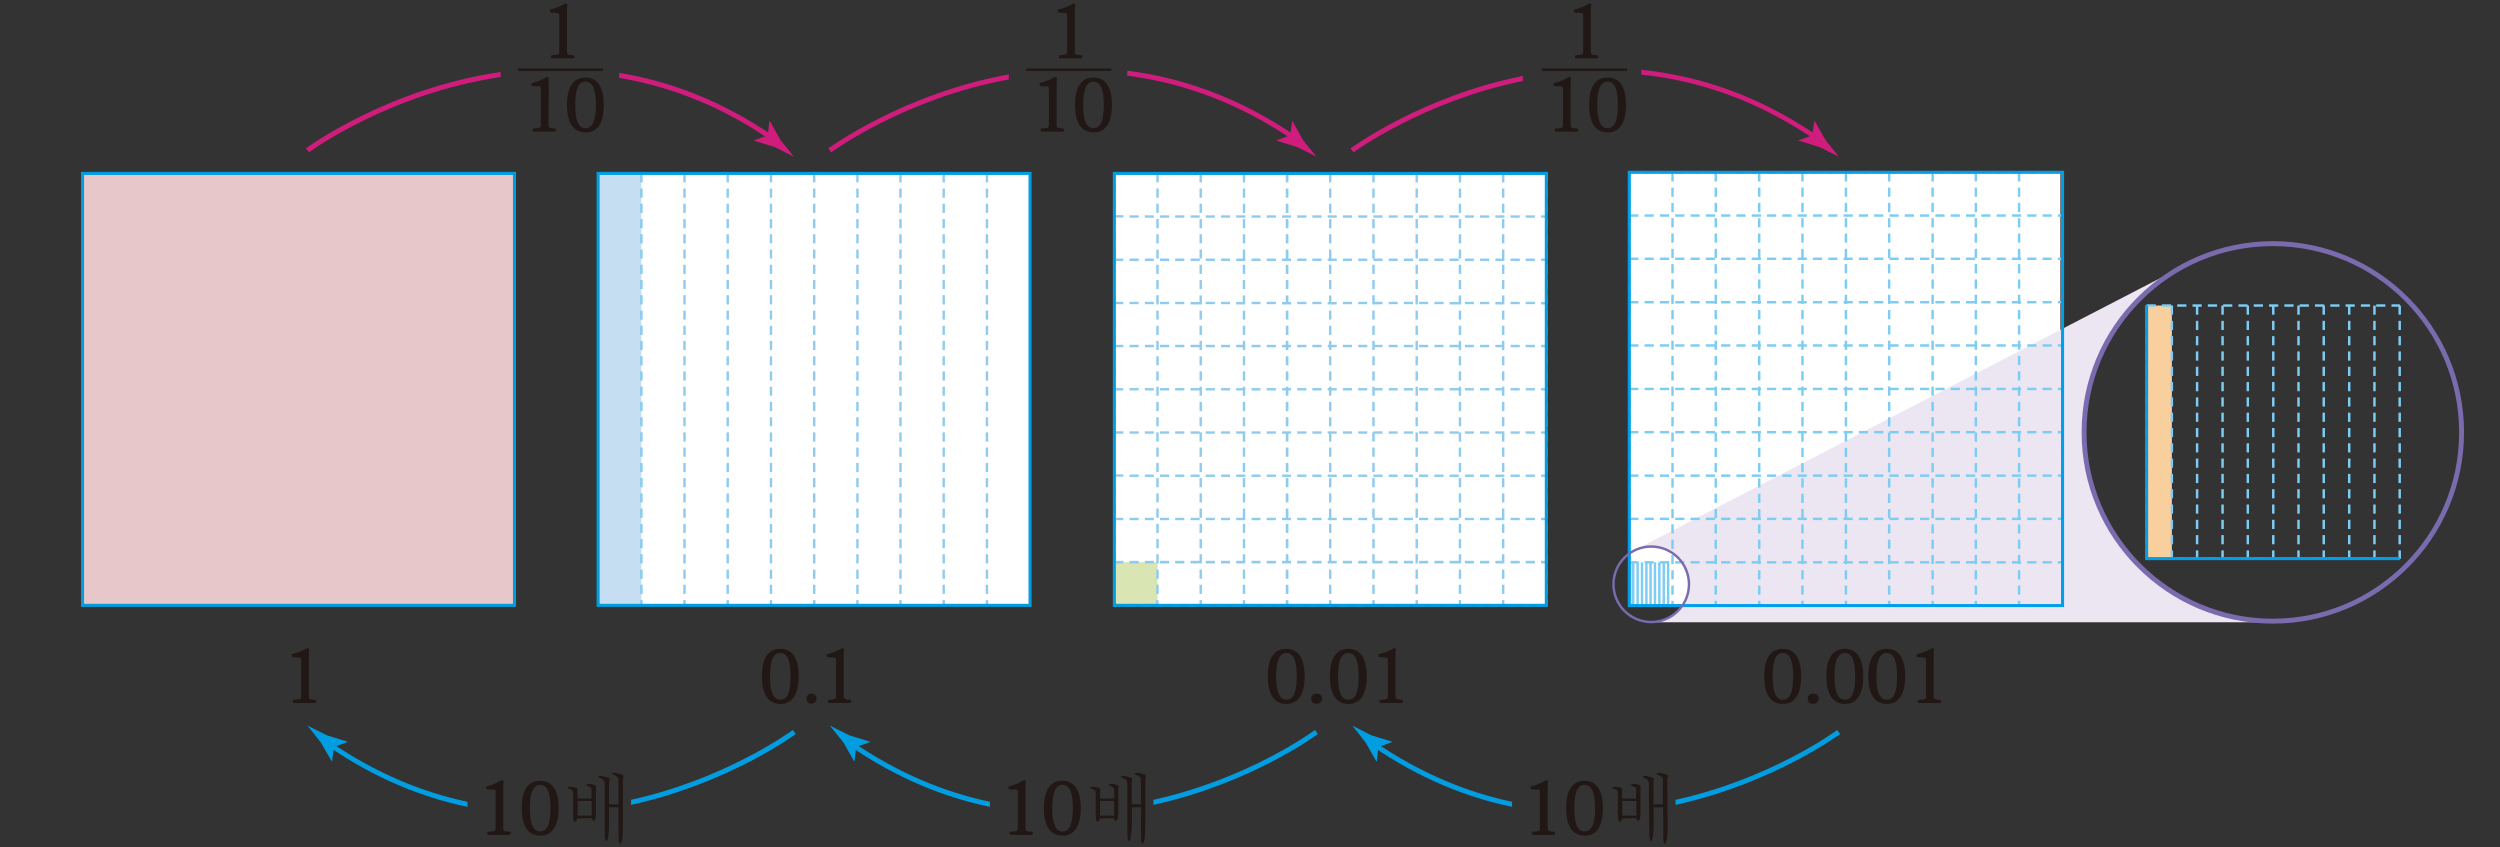 <?xml version="1.0" encoding="utf-8"?>
<!-- Generator: Adobe Illustrator 25.2.1, SVG Export Plug-In . SVG Version: 6.00 Build 0)  -->
<svg version="1.1" id="레이어_1" xmlns="http://www.w3.org/2000/svg" xmlns:xlink="http://www.w3.org/1999/xlink" x="0px"
	 y="0px" width="1139px" height="386px" viewBox="0 0 1139 386" style="enable-background:new 0 0 1139 386;" xml:space="preserve">
<rect x="0" y="0" width="1139" height="386" fill="#333333" stroke="none"/>
<rect x="272.4" y="78.6" style="fill:#FFFFFF;" width="196.7" height="197.2"/>
<rect x="507.7" y="78.6" style="fill:#FFFFFF;" width="196.7" height="197.2"/>
<rect x="742" y="78.6" style="fill:#FFFFFF;" width="196.7" height="197.2"/>
<g id="레이어_2_1_">
	<g>
		<g>
			<path style="fill:#D01C7D;" d="M825.6,61.7l-6.1,2.2v0.2L829,67l8.8,4.4l-6.1-7.6l-4.9-8.6h-0.2L825.6,61.7z"/>
			<path style="fill:#D01C7D;" d="M587.8,61.7l-6.2,2.2v0.2L591,67l8.8,4.4l-6.2-7.6l-4.7-8.6h-0.2L587.8,61.7z"/>
			<path style="fill:#D01C7D;" d="M349.8,61.7l-6.2,2.2v0.2L353,67l8.7,4.4c-2-2.6-4.1-5.1-6.1-7.6l-4.8-8.6h-0.3L349.8,61.7z"/>
			<path style="fill:#009DE1;" d="M152.2,340.3l6.1-2.2v-0.2l-9.4-2.9l-8.8-4.4l6.1,7.7l4.9,8.5h0.2L152.2,340.3z"/>
			<rect x="37.6" y="79" style="fill:#E7C7C9;" width="196.8" height="196.8"/>
			<rect x="272.5" y="79" style="fill:#C6DEF2;" width="19.7" height="196.8"/>
			<rect x="507.7" y="256.1" style="fill:#D9E5B3;" width="19.7" height="19.7"/>
			<path style="fill:#8ECBEF;" d="M704.5,276.3h-4.2v-1.1h3.6v-1.8h1.2v2.4h-0.6V276.3z M697.6,276.3h-4.2v-1.1h4.2V276.3z
				 M690.6,276.3h-4.2v-1.1h4.2V276.3z M683.7,276.3h-4.2v-1.1h4.2V276.3z M676.7,276.3h-4.1v-1.1h4.1V276.3z M669.8,276.3h-4.2
				v-0.5h-1v-2.4h1.1v1.8h4.1L669.8,276.3z M662.8,276.3h-4.1v-1.1h4.1V276.3z M655.9,276.3h-4.2v-1.1h4.2V276.3z M649,276.3h-4.2
				v-1.1h0.1v-1.8h1.1v1.8h3L649,276.3z M642,276.3h-4.2v-1.1h4.2V276.3z M635.1,276.3h-4.2v-1.1h4.2V276.3z M628.1,276.3H624v-1.1
				h1.2v-1.8h1.1v1.8h1.8V276.3z M621.2,276.3H617v-1.1h4.2V276.3z M614.2,276.3h-4.1v-1.1h4.1V276.3z M607.3,276.3h-4.2v-1.1h2.4
				v-1.8h1.1v1.8h0.7V276.3z M600.3,276.3h-4.1v-1.1h4.1V276.3z M593.4,276.3h-4.2v-1.1h4.2V276.3z M586.5,276.3h-4.2v-1.1h3.5v-1.8
				h1.2v2.4h-0.5V276.3z M579.5,276.3h-4.2v-1.1h4.2V276.3z M572.6,276.3h-4.2v-1.1h4.2V276.3z M565.6,276.3h-4.1v-1.1h4.1V276.3z
				 M558.7,276.3h-4.2v-1.1h4.2V276.3z M551.7,276.3h-4.1v-0.5h-1.1v-2.4h1.1v1.8h4.1V276.3z M544.8,276.3h-4.2v-1.1h4.2V276.3z
				 M537.9,276.3h-4.2v-1.1h4.2V276.3z M530.9,276.3h-4.2v-2.9h1.1v1.8h3L530.9,276.3z M524,276.3h-4.2v-1.1h4.2V276.3z M517,276.3
				h-4.1v-1.1h4.1V276.3z M510.1,276.3h-2.4v-0.5h-0.6v-4.2h1.1v3.6h1.9V276.3z M685.4,275.8h-1.1v-2.4h1.1V275.8z M567.3,275.8
				h-1.1v-2.4h1.1V275.8z M705.1,270.6h-1.2v-4.2h1.2V270.6z M685.4,270.6h-1.1v-4.2h1.1V270.6z M665.7,270.6h-1.1v-4.2h1.1V270.6z
				 M646,270.6h-1.1v-4.2h1.1V270.6z M626.3,270.6h-1.1v-4.2h1.1V270.6z M606.6,270.6h-1.1v-4.2h1.1V270.6z M587,270.6h-1.2v-4.2
				h1.2V270.6z M567.3,270.6h-1.1v-4.2h1.1V270.6z M547.6,270.6h-1.1v-4.2h1.1V270.6z M527.9,270.6h-1.1v-4.2h1.1V270.6z
				 M508.2,268.8h-1.1v-4.1h1.1V268.8z M705.1,263.7h-1.2v-4.2h1.2V263.7z M685.4,263.7h-1.1v-4.2h1.1V263.7z M665.7,263.7h-1.1
				v-4.2h1.1V263.7z M646,263.7h-1.1v-4.2h1.1V263.7z M626.3,263.7h-1.1v-4.2h1.1V263.7z M606.6,263.7h-1.1v-4.2h1.1V263.7z
				 M587,263.7h-1.2v-4.2h1.2V263.7z M567.3,263.7h-1.1v-4.2h1.1V263.7z M547.6,263.7h-1.1v-4.2h1.1V263.7z M527.9,263.7h-1.1v-4.2
				h1.1V263.7z M508.2,261.9h-1.1v-4.2h1.1V261.9z M705.1,256.7h-3v-1.2h1.8v-3h1.2V256.7z M685.4,256.7h-4.1v-1.2h3v-3h1.1V256.7z
				 M665.7,256.7h-5.3v-1.2h4.2v-3h1.1V256.7z M646,256.7h-1.1v-4.2h1.1V256.7z M626.3,256.7h-1.1v-4.2h1.1v3h3.6v1.2H626.3z
				 M606.6,256.7h-1.7v-1.2h0.6v-3h1.1v3h2.4v1.2H606.6z M587,256.7h-2.9v-1.2h1.7v-3h1.2v3h1.2v1.2H587z M567.3,256.7h-4.1v-1.2h3
				v-3h1.1v3h0.1L567.3,256.7L567.3,256.7z M547.6,256.7h-5.2v-1.2h4.1v-3h1.1L547.6,256.7z M527.9,256.7h-1.1v-4.2h1.1V256.7z
				 M699.3,256.7h-4.2v-1.2h4.2V256.7z M692.4,256.7h-4.2v-1.2h4.2V256.7z M678.5,256.7h-4.2v-1.2h4.2V256.7z M671.5,256.7h-4.1
				v-1.2h4.1V256.7z M657.7,256.7h-4.2v-1.2h4.2V256.7z M650.7,256.7h-4.2v-1.2h4.2V256.7z M643.8,256.7h-4.2v-1.2h4.2V256.7z
				 M636.8,256.7h-4.1v-1.2h4.1V256.7z M622.9,256.7h-4.1v-1.2h4.1V256.7z M616,256.7h-4.2v-1.2h4.2V256.7z M602.1,256.7h-4.2v-1.2
				h4.2V256.7z M595.2,256.7H591v-1.2h4.2V256.7z M581.3,256.7h-4.2v-1.2h4.2V256.7z M574.3,256.7h-4.1v-1.2h4.1V256.7z
				 M560.4,256.7h-4.1v-1.2h4.1V256.7z M553.5,256.7h-4.2v-1.2h4.2V256.7z M539.6,256.7h-4.2v-1.2h4.2V256.7z M532.7,256.7h-4.2
				v-1.2h4.2V256.7z M525.7,256.7h-4.1v-1.2h4.1V256.7z M518.8,256.7h-4.2v-1.2h4.2V256.7z M511.8,256.7h-4.1v-1.2h4.1V256.7z
				 M508.2,255h-1.1v-4.2h1.1V255z M705.1,249.8h-1.2v-4.2h1.2V249.8z M685.4,249.8h-1.1v-4.2h1.1V249.8z M665.7,249.8h-1.1v-4.2
				h1.1V249.8z M646,249.8h-1.1v-4.2h1.1V249.8z M626.3,249.8h-1.1v-4.2h1.1V249.8z M606.6,249.8h-1.1v-4.2h1.1V249.8z M587,249.8
				h-1.2v-4.2h1.2V249.8z M567.3,249.8h-1.1v-4.2h1.1V249.8z M547.6,249.8h-1.1v-4.2h1.1V249.8z M527.9,249.8h-1.1v-4.2h1.1V249.8z
				 M508.2,248h-1.1v-4.2h1.1V248z M705.1,242.8h-1.2v-4.1h1.2V242.8z M685.4,242.8h-1.1v-4.1h1.1V242.8z M665.7,242.8h-1.1v-4.1
				h1.1V242.8z M646,242.8h-1.1v-4.1h1.1V242.8z M626.3,242.8h-1.1v-4.1h1.1V242.8z M606.6,242.8h-1.1v-4.1h1.1V242.8z M587,242.8
				h-1.2v-4.1h1.2V242.8z M567.3,242.8h-1.1v-4.1h1.1V242.8z M547.6,242.8h-1.1v-4.1h1.1V242.8z M527.9,242.8h-1.1v-4.1h1.1V242.8z
				 M508.2,241.1h-1.1v-4.2h0.6v-1h4.1v1.1h-3.6V241.1z M704.5,237h-2.4v-1.1h1.8v-4.2h1.2v4.2h-0.6V237z M699.3,237h-4.2v-1.1h4.2
				V237z M692.4,237h-4.2v-1.1h4.2V237z M685.4,237h-4.1v-1.1h3v-4.2h1.1V237z M678.5,237h-4.2v-1.1h4.2V237z M671.5,237h-4.1v-1.1
				h4.1V237z M664.6,237h-4.2v-1.1h4.2v-4.2h1.1v4.2h-1.1V237z M657.7,237h-4.2v-1.1h4.2V237z M650.7,237h-4.2v-1.1h4.2V237z
				 M643.8,237h-4.2v-1.1h4.2V237z M636.8,237h-4.1v-1.1h4.1V237z M629.9,237h-4.2v-1.1h-0.5v-4.2h1.1v4.2h3.6L629.9,237z
				 M622.9,237h-4.1v-1.1h4.1V237z M616,237h-4.2v-1.1h4.2V237z M609,237h-4.1v-1.1h0.6v-4.2h1.1v4.2h2.4V237z M602.1,237h-4.2v-1.1
				h4.2V237z M595.2,237H591v-1.1h4.2V237z M588.2,237h-4.1v-1.1h1.7v-4.2h1.2v4.2h1.2L588.2,237z M581.3,237h-4.2v-1.1h4.2V237z
				 M574.3,237h-4.1v-1.1h4.1V237z M567.4,237h-4.2v-1.1h3v-4.2h1.1v4.2h0.1L567.4,237z M560.4,237h-4.1v-1.1h4.1V237z M553.5,237
				h-4.2v-1.1h4.2V237z M546.6,237h-4.2v-1.1h4.1v-4.2h1.1v4.2h-1L546.6,237z M539.6,237h-4.2v-1.1h4.2V237z M532.7,237h-4.2v-1.1
				h4.2V237z M525.7,237h-4.1v-1.1h4.1V237z M518.8,237h-4.2v-1.1h4.2V237z M646,235.9h-1.1v-4.2h1.1V235.9z M527.9,235.9h-1.1v-4.2
				h1.1V235.9z M508.2,234.1h-1.1V230h1.1V234.1z M705.1,228.9h-1.2v-4.1h1.2V228.9z M685.4,228.9h-1.1v-4.1h1.1V228.9z
				 M665.7,228.9h-1.1v-4.1h1.1V228.9z M646,228.9h-1.1v-4.1h1.1V228.9z M626.3,228.9h-1.1v-4.1h1.1V228.9z M606.6,228.9h-1.1v-4.1
				h1.1V228.9z M587,228.9h-1.2v-4.1h1.2V228.9z M567.3,228.9h-1.1v-4.1h1.1V228.9z M547.6,228.9h-1.1v-4.1h1.1V228.9z M527.9,228.9
				h-1.1v-4.1h1.1V228.9z M508.2,227.2h-1.1V223h1.1V227.2z M705.1,222h-1.2v-4.2h1.2V222z M685.4,222h-1.1v-4.2h1.1V222z
				 M665.7,222h-1.1v-4.2h1.1V222z M646,222h-1.1v-4.2h1.1V222z M626.3,222h-1.1v-4.2h1.1V222z M606.6,222h-1.1v-4.2h1.1V222z
				 M587,222h-1.2v-4.2h1.2V222z M567.3,222h-1.1v-4.2h1.1V222z M547.6,222h-1.1v-4.2h1.1V222z M527.9,222h-1.1v-4.2h1.1V222z
				 M508.2,220.2h-1.1v-4.1h4.7v1.1h-3.6V220.2z M704.5,217.3h-2.4v-1.1h2.4V217.3z M699.3,217.3h-4.2v-1.1h4.2V217.3z M692.4,217.3
				h-4.2v-1.1h4.2V217.3z M685.4,217.3h-4.1v-1.1h4.1V217.3z M678.5,217.3h-4.2v-1.1h4.2V217.3z M671.5,217.3h-4.1v-1.1h4.1V217.3z
				 M664.6,217.3h-4.2v-1.1h4.2V217.3z M657.7,217.3h-4.2v-1.1h4.2V217.3z M650.7,217.3h-4.2v-1.1h4.2V217.3z M643.8,217.3h-4.2
				v-1.1h4.2V217.3z M636.8,217.3h-4.1v-1.1h4.1V217.3z M629.9,217.3h-4.2v-1.1h4.2V217.3z M622.9,217.3h-4.1v-1.1h4.1V217.3z
				 M616,217.3h-4.2v-1.1h4.2V217.3z M609,217.3h-4.1v-1.1h4.1V217.3z M602.1,217.3h-4.2v-1.1h4.2V217.3z M595.2,217.3H591v-1.1h4.2
				V217.3z M588.2,217.3h-4.1v-1.1h4.1V217.3z M581.3,217.3h-4.2v-1.1h4.2V217.3z M574.3,217.3h-4.1v-1.1h4.1V217.3z M567.4,217.3
				h-4.2v-1.1h4.2V217.3z M560.4,217.3h-4.1v-1.1h4.1V217.3z M553.5,217.3h-4.2v-1.1h4.2V217.3z M546.6,217.3h-4.2v-1.1h4.2V217.3z
				 M539.6,217.3h-4.2v-1.1h4.2V217.3z M532.7,217.3h-4.2v-1.1h4.2V217.3z M525.7,217.3h-4.1v-1.1h4.1V217.3z M518.8,217.3h-4.2
				v-1.1h4.2V217.3z M705.1,215.1h-1.2v-4.2h1.2V215.1z M685.4,215.1h-1.1v-4.2h1.1V215.1z M665.7,215.1h-1.1v-4.2h1.1V215.1z
				 M646,215.1h-1.1v-4.2h1.1V215.1z M626.3,215.1h-1.1v-4.2h1.1V215.1z M606.6,215.1h-1.1v-4.2h1.1V215.1z M587,215.1h-1.2v-4.2
				h1.2V215.1z M567.3,215.1h-1.1v-4.2h1.1V215.1z M547.6,215.1h-1.1v-4.2h1.1V215.1z M527.9,215.1h-1.1v-4.2h1.1V215.1z
				 M508.2,213.3h-1.1v-4.2h1.1V213.3z M705.1,208.1h-1.2v-4.2h1.2V208.1z M685.4,208.1h-1.1v-4.2h1.1V208.1z M665.7,208.1h-1.1
				v-4.2h1.1V208.1z M646,208.1h-1.1v-4.2h1.1V208.1z M626.3,208.1h-1.1v-4.2h1.1V208.1z M606.6,208.1h-1.1v-4.2h1.1V208.1z
				 M587,208.1h-1.2v-4.2h1.2V208.1z M567.3,208.1h-1.1v-4.2h1.1V208.1z M547.6,208.1h-1.1v-4.2h1.1V208.1z M527.9,208.1h-1.1v-4.2
				h1.1V208.1z M508.2,206.4h-1.1v-4.2h1.1V206.4z M705.1,201.2h-1.2v-3.6h-1.8v-1.1h2.4v0.5h0.6V201.2z M685.4,201.2h-1.1v-3.6h-3
				v-1.1h4.1V201.2z M665.7,201.2h-1.1v-3.6h-4.2v-1.1h4.2v0.5h1.1V201.2z M646,201.2h-1.1V197h1.1V201.2z M626.3,201.2h-1.1V197
				h0.5v-0.5h4.2v1.1h-3.6L626.3,201.2z M606.6,201.2h-1.1v-3.6h-0.6v-1.1h4.1v1.1h-2.4V201.2z M587,201.2h-1.2v-3.6h-1.7v-1.1h4.1
				v1.1H587V201.2z M567.3,201.2h-1.1v-3.6h-3v-1.1h4.2v1.1h-0.1L567.3,201.2z M547.6,201.2h-1.1v-3.6h-4.1v-1.1h4.2v0.5h1
				L547.6,201.2z M527.9,201.2h-1.1V197h1.1V201.2z M508.2,199.4h-1.1v-4.2h1.1v1.3h3.6v1.1h-3.6V199.4z M699.3,197.6h-4.2v-1.1h4.2
				V197.6z M692.4,197.6h-4.2v-1.1h4.2V197.6z M678.5,197.6h-4.2v-1.1h4.2V197.6z M671.5,197.6h-4.1v-1.1h4.1V197.6z M657.7,197.6
				h-4.2v-1.1h4.2V197.6z M650.7,197.6h-4.2v-1.1h4.2V197.6z M643.8,197.6h-4.2v-1.1h4.2V197.6z M636.8,197.6h-4.1v-1.1h4.1V197.6z
				 M622.9,197.6h-4.1v-1.1h4.1V197.6z M616,197.6h-4.2v-1.1h4.2V197.6z M602.1,197.6h-4.2v-1.1h4.2V197.6z M595.2,197.6H591v-1.1
				h4.2V197.6z M581.3,197.6h-4.2v-1.1h4.2V197.6z M574.3,197.6h-4.1v-1.1h4.1V197.6z M560.4,197.6h-4.1v-1.1h4.1V197.6z
				 M553.5,197.6h-4.2v-1.1h4.2V197.6z M539.6,197.6h-4.2v-1.1h4.2V197.6z M532.7,197.6h-4.2v-1.1h4.2V197.6z M525.7,197.6h-4.1
				v-1.1h4.1V197.6z M518.8,197.6h-4.2v-1.1h4.2V197.6z M705.1,194.2h-1.2v-4.1h1.2V194.2z M685.4,194.2h-1.1v-4.1h1.1V194.2z
				 M665.7,194.2h-1.1v-4.1h1.1V194.2z M646,194.2h-1.1v-4.1h1.1V194.2z M626.3,194.2h-1.1v-4.1h1.1V194.2z M606.6,194.2h-1.1v-4.1
				h1.1V194.2z M587,194.2h-1.2v-4.1h1.2V194.2z M567.3,194.2h-1.1v-4.1h1.1V194.2z M547.6,194.2h-1.1v-4.1h1.1V194.2z M527.9,194.2
				h-1.1v-4.1h1.1V194.2z M508.2,192.5h-1.1v-4.2h1.1V192.5z M705.1,187.3h-1.2v-4.2h1.2V187.3z M685.4,187.3h-1.1v-4.2h1.1V187.3z
				 M665.7,187.3h-1.1v-4.2h1.1V187.3z M646,187.3h-1.1v-4.2h1.1V187.3z M626.3,187.3h-1.1v-4.2h1.1V187.3z M606.6,187.3h-1.1v-4.2
				h1.1V187.3z M587,187.3h-1.2v-4.2h1.2V187.3z M567.3,187.3h-1.1v-4.2h1.1V187.3z M547.6,187.3h-1.1v-4.2h1.1V187.3z M527.9,187.3
				h-1.1v-4.2h1.1V187.3z M508.2,185.5h-1.1v-4.1h1.1V185.5z M705.1,180.3h-1.2v-2.4h-1.8v-1.1h1.8v-0.6h1.2V180.3z M685.4,180.3
				h-1.1v-2.4h-3v-1.1h3v-0.6h1.1V180.3z M665.7,180.3h-1.1v-2.4h-4.2v-1.1h4.2v-0.6h1.1V180.3z M646,180.3h-1.1v-4.1h1.1V180.3z
				 M626.3,180.3h-1.1v-4.1h1.1v0.6h3.6v1.1h-3.6V180.3z M606.6,180.3h-1.1v-2.4h-0.6v-1.1h0.6v-0.6h1.1v0.6h2.4v1.1h-2.4V180.3z
				 M587,180.3h-1.2v-2.4h-1.7v-1.1h1.7v-0.6h1.2v0.6h1.2v1.1H587V180.3z M567.3,180.3h-1.1v-2.4h-3v-1.1h3v-0.6h1.1v0.6h0.1v1.1
				h-0.1V180.3z M547.6,180.3h-1.1v-2.4h-4.1v-1.1h4.1v-0.6h1.1V180.3z M527.9,180.3h-1.1v-4.1h1.1V180.3z M508.2,178.6h-1.1v-4.2
				h1.1v2.4h3.6v1.1h-3.6V178.6z M699.3,177.9h-4.2v-1.1h4.2V177.9z M692.4,177.9h-4.2v-1.1h4.2V177.9z M678.5,177.9h-4.2v-1.1h4.2
				V177.9z M671.5,177.9h-4.1v-1.1h4.1V177.9z M657.7,177.9h-4.2v-1.1h4.2V177.9z M650.7,177.9h-4.2v-1.1h4.2V177.9z M643.8,177.9
				h-4.2v-1.1h4.2V177.9z M636.8,177.9h-4.1v-1.1h4.1V177.9z M622.9,177.9h-4.1v-1.1h4.1V177.9z M616,177.9h-4.2v-1.1h4.2V177.9z
				 M602.1,177.9h-4.2v-1.1h4.2V177.9z M595.2,177.9H591v-1.1h4.2V177.9z M581.3,177.9h-4.2v-1.1h4.2V177.9z M574.3,177.9h-4.1v-1.1
				h4.1V177.9z M560.4,177.9h-4.1v-1.1h4.1V177.9z M553.5,177.9h-4.2v-1.1h4.2V177.9z M539.6,177.9h-4.2v-1.1h4.2V177.9z
				 M532.7,177.9h-4.2v-1.1h4.2V177.9z M525.7,177.9h-4.1v-1.1h4.1V177.9z M518.8,177.9h-4.2v-1.1h4.2V177.9z M705.1,173.4h-1.2
				v-4.2h1.2V173.4z M685.4,173.4h-1.1v-4.2h1.1V173.4z M665.7,173.4h-1.1v-4.2h1.1V173.4z M646,173.4h-1.1v-4.2h1.1V173.4z
				 M626.3,173.4h-1.1v-4.2h1.1V173.4z M606.6,173.4h-1.1v-4.2h1.1V173.4z M587,173.4h-1.2v-4.2h1.2V173.4z M567.3,173.4h-1.1v-4.2
				h1.1V173.4z M547.6,173.4h-1.1v-4.2h1.1V173.4z M527.9,173.4h-1.1v-4.2h1.1V173.4z M508.2,171.6h-1.1v-4.1h1.1V171.6z
				 M705.1,166.4h-1.2v-4.1h1.2V166.4z M685.4,166.4h-1.1v-4.1h1.1V166.4z M665.7,166.4h-1.1v-4.1h1.1V166.4z M646,166.4h-1.1v-4.1
				h1.1V166.4z M626.3,166.4h-1.1v-4.1h1.1V166.4z M606.6,166.4h-1.1v-4.1h1.1V166.4z M587,166.4h-1.2v-4.1h1.2V166.4z M567.3,166.4
				h-1.1v-4.1h1.1V166.4z M547.6,166.4h-1.1v-4.1h1.1V166.4z M527.9,166.4h-1.1v-4.1h1.1V166.4z M508.2,164.7h-1.1v-4.2h1.1V164.7z
				 M705.1,159.5h-1.2v-1.3h-1.8v-1.1h1.8v-1.8h1.2V159.5z M685.4,159.5h-1.1v-1.3h-3v-1.1h3v-1.8h1.1V159.5z M665.7,159.5h-1.1
				v-1.3h-4.2v-1.1h4.2v-1.8h1.1V159.5z M646,159.5h-1.1v-4.2h1.1V159.5z M626.3,159.5h-1.1v-4.2h1.1v1.8h3.6v1.1h-3.6V159.5z
				 M606.6,159.5h-1.1v-1.3h-0.6v-1.1h0.6v-1.8h1.1v1.8h2.4v1.1h-2.4V159.5z M587,159.5h-1.2v-1.3h-1.7v-1.1h1.7v-1.8h1.2v1.8h1.2
				v1.1H587V159.5z M567.3,159.5h-1.1v-1.3h-3v-1.1h3v-1.8h1.1v1.8h0.1v1.1h-0.1V159.5z M547.6,159.5h-1.1v-1.3h-4.1v-1.1h4.1v-1.8
				h1.1V159.5z M527.9,159.5h-1.1v-4.2h1.1V159.5z M699.3,158.2h-4.2v-1.1h4.2V158.2z M692.4,158.2h-4.2v-1.1h4.2V158.2z
				 M678.5,158.2h-4.2v-1.1h4.2V158.2z M671.5,158.2h-4.1v-1.1h4.1V158.2z M657.7,158.2h-4.2v-1.1h4.2V158.2z M650.7,158.2h-4.2
				v-1.1h4.2V158.2z M643.8,158.2h-4.2v-1.1h4.2V158.2z M636.8,158.2h-4.1v-1.1h4.1V158.2z M622.9,158.2h-4.1v-1.1h4.1V158.2z
				 M616,158.2h-4.2v-1.1h4.2V158.2z M602.1,158.2h-4.2v-1.1h4.2V158.2z M595.2,158.2H591v-1.1h4.2V158.2z M581.3,158.2h-4.2v-1.1
				h4.2V158.2z M574.3,158.2h-4.1v-1.1h4.1V158.2z M560.4,158.2h-4.1v-1.1h4.1V158.2z M553.5,158.2h-4.2v-1.1h4.2V158.2z
				 M539.6,158.2h-4.2v-1.1h4.2V158.2z M532.7,158.2h-4.2v-1.1h4.2V158.2z M525.7,158.2h-4.1v-1.1h4.1V158.2z M518.8,158.2h-4.2
				v-1.1h4.2V158.2z M511.8,158.2h-4.1v-0.5h-0.6v-4.1h1.1v3.5h3.6V158.2z M705.1,152.6h-1.2v-4.2h1.2V152.6z M685.4,152.6h-1.1
				v-4.2h1.1V152.6z M665.7,152.6h-1.1v-4.2h1.1V152.6z M646,152.6h-1.1v-4.2h1.1V152.6z M626.3,152.6h-1.1v-4.2h1.1V152.6z
				 M606.6,152.6h-1.1v-4.2h1.1V152.6z M587,152.6h-1.2v-4.2h1.2V152.6z M567.3,152.6h-1.1v-4.2h1.1V152.6z M547.6,152.6h-1.1v-4.2
				h1.1V152.6z M527.9,152.6h-1.1v-4.2h1.1V152.6z M508.2,150.8h-1.1v-4.2h1.1V150.8z M705.1,145.6h-1.2v-4.1h1.2V145.6z
				 M685.4,145.6h-1.1v-4.1h1.1V145.6z M665.7,145.6h-1.1v-4.1h1.1V145.6z M646,145.6h-1.1v-4.1h1.1V145.6z M626.3,145.6h-1.1v-4.1
				h1.1V145.6z M606.6,145.6h-1.1v-4.1h1.1V145.6z M587,145.6h-1.2v-4.1h1.2V145.6z M567.3,145.6h-1.1v-4.1h1.1V145.6z M547.6,145.6
				h-1.1v-4.1h1.1V145.6z M527.9,145.6h-1.1v-4.1h1.1V145.6z M508.2,143.9h-1.1v-4.2h1.1V143.9z M705.1,138.7h-3v-1.1h1.8v-3h1.2
				V138.7z M685.4,138.7h-4.1v-1.1h3v-3h1.1V138.7z M665.7,138.7h-5.3v-1.1h4.2v-3h1.1V138.7z M646,138.7h-1.1v-4.2h1.1V138.7z
				 M626.3,138.7h-1.1v-4.2h1.1v3h3.6v1.1L626.3,138.7L626.3,138.7z M606.6,138.7h-1.7v-1.1h0.6v-3h1.1v3h2.4v1.1H606.6L606.6,138.7
				z M587,138.7h-2.9v-1.1h1.7v-3h1.2v3h1.2v1.1H587L587,138.7z M567.3,138.7h-4.1v-1.1h3v-3h1.1v3h0.1L567.3,138.7L567.3,138.7z
				 M547.6,138.7h-5.2v-1.1h4.1v-3h1.1L547.6,138.7z M527.9,138.7h-1.1v-4.2h1.1V138.7z M699.3,138.6h-4.2v-1.1h4.2V138.6z
				 M692.4,138.6h-4.2v-1.1h4.2V138.6z M678.5,138.6h-4.2v-1.1h4.2V138.6z M671.5,138.6h-4.1v-1.1h4.1V138.6z M657.7,138.6h-4.2
				v-1.1h4.2V138.6z M650.7,138.6h-4.2v-1.1h4.2V138.6z M643.8,138.6h-4.2v-1.1h4.2V138.6z M636.8,138.6h-4.1v-1.1h4.1V138.6z
				 M622.9,138.6h-4.1v-1.1h4.1V138.6z M616,138.6h-4.2v-1.1h4.2V138.6z M602.1,138.6h-4.2v-1.1h4.2V138.6z M595.2,138.6H591v-1.1
				h4.2V138.6z M581.3,138.6h-4.2v-1.1h4.2V138.6z M574.3,138.6h-4.1v-1.1h4.1V138.6z M560.4,138.6h-4.1v-1.1h4.1V138.6z
				 M553.5,138.6h-4.2v-1.1h4.2V138.6z M539.6,138.6h-4.2v-1.1h4.2V138.6z M532.7,138.6h-4.2v-1.1h4.2V138.6z M525.7,138.6h-4.1
				v-1.1h4.1V138.6z M518.8,138.6h-4.2v-1.1h4.2V138.6z M511.8,138.6h-4.1v-1.1h4.1V138.6z M508.2,136.9h-1.1v-4.1h1.1V136.9z
				 M705.1,131.7h-1.2v-4.1h1.2V131.7z M685.4,131.7h-1.1v-4.1h1.1V131.7z M665.7,131.7h-1.1v-4.1h1.1V131.7z M646,131.7h-1.1v-4.1
				h1.1V131.7z M626.3,131.7h-1.1v-4.1h1.1V131.7z M606.6,131.7h-1.1v-4.1h1.1V131.7z M587,131.7h-1.2v-4.1h1.2V131.7z M567.3,131.7
				h-1.1v-4.1h1.1V131.7z M547.6,131.7h-1.1v-4.1h1.1V131.7z M527.9,131.7h-1.1v-4.1h1.1V131.7z M508.2,130h-1.1v-4.2h1.1V130z
				 M705.1,124.8h-1.2v-4.2h1.2V124.8z M685.4,124.8h-1.1v-4.2h1.1V124.8z M665.7,124.8h-1.1v-4.2h1.1V124.8z M646,124.8h-1.1v-4.2
				h1.1V124.8z M626.3,124.8h-1.1v-4.2h1.1V124.8z M606.6,124.8h-1.1v-4.2h1.1V124.8z M587,124.8h-1.2v-4.2h1.2V124.8z M567.3,124.8
				h-1.1v-4.2h1.1V124.8z M547.6,124.8h-1.1v-4.2h1.1V124.8z M527.9,124.8h-1.1v-4.2h1.1V124.8z M508.2,123h-1.1v-4.1h0.6v-1.1h4.1
				v1.1h-3.6V123z M704.5,118.9h-2.4v-1.1h1.8v-4.1h1.2v4.1h-0.6V118.9z M699.3,118.9h-4.2v-1.1h4.2V118.9z M692.4,118.9h-4.2v-1.1
				h4.2V118.9z M685.4,118.9h-4.1v-1.1h3v-4.1h1.1V118.9z M678.5,118.9h-4.2v-1.1h4.2V118.9z M671.5,118.9h-4.1v-1.1h4.1V118.9z
				 M664.6,118.9h-4.2v-1.1h4.2v-4.1h1.1v4.1h-1.1V118.9z M657.7,118.9h-4.2v-1.1h4.2V118.9z M650.7,118.9h-4.2v-1.1h4.2V118.9z
				 M643.8,118.9h-4.2v-1.1h4.2V118.9z M636.8,118.9h-4.1v-1.1h4.1V118.9z M629.9,118.9h-4.2v-1.1h-0.5v-4.1h1.1v4.1h3.6
				L629.9,118.9z M622.9,118.9h-4.1v-1.1h4.1V118.9z M616,118.9h-4.2v-1.1h4.2V118.9z M609,118.9h-4.1v-1.1h0.6v-4.1h1.1v4.1h2.4
				V118.9z M602.1,118.9h-4.2v-1.1h4.2V118.9z M595.2,118.9H591v-1.1h4.2V118.9z M588.2,118.9h-4.1v-1.1h1.7v-4.1h1.2v4.1h1.2
				L588.2,118.9z M581.3,118.9h-4.2v-1.1h4.2V118.9z M574.3,118.9h-4.1v-1.1h4.1V118.9z M567.4,118.9h-4.2v-1.1h3v-4.1h1.1v4.1h0.1
				L567.4,118.9z M560.4,118.9h-4.1v-1.1h4.1V118.9z M553.5,118.9h-4.2v-1.1h4.2V118.9z M546.6,118.9h-4.2v-1.1h4.1v-4.1h1.1v4.1h-1
				L546.6,118.9z M539.6,118.9h-4.2v-1.1h4.2V118.9z M532.7,118.9h-4.2v-1.1h4.2V118.9z M525.7,118.9h-4.1v-1.1h4.1V118.9z
				 M518.8,118.9h-4.2v-1.1h4.2V118.9z M646,117.8h-1.1v-4.1h1.1V117.8z M527.9,117.8h-1.1v-4.1h1.1V117.8z M508.2,116.1h-1.1v-4.2
				h1.1V116.1z M705.1,110.9h-1.2v-4.2h1.2V110.9z M685.4,110.9h-1.1v-4.2h1.1V110.9z M665.7,110.9h-1.1v-4.2h1.1V110.9z M646,110.9
				h-1.1v-4.2h1.1V110.9z M626.3,110.9h-1.1v-4.2h1.1V110.9z M606.6,110.9h-1.1v-4.2h1.1V110.9z M587,110.9h-1.2v-4.2h1.2V110.9z
				 M567.3,110.9h-1.1v-4.2h1.1V110.9z M547.6,110.9h-1.1v-4.2h1.1V110.9z M527.9,110.9h-1.1v-4.2h1.1V110.9z M508.2,109.1h-1.1V105
				h1.1V109.1z M705.1,104h-1.2v-4.2h1.2V104z M685.4,104h-1.1v-4.2h1.1V104z M665.7,104h-1.1v-4.2h1.1V104z M646,104h-1.1v-4.2h1.1
				V104z M626.3,104h-1.1v-4.2h1.1V104z M606.6,104h-1.1v-4.2h1.1V104z M587,104h-1.2v-4.2h1.2V104z M567.3,104h-1.1v-4.2h1.1V104z
				 M547.6,104h-1.1v-4.2h1.1V104z M527.9,104h-1.1v-4.2h1.1V104z M508.2,102.2h-1.1V98h4.7v1.1h-3.6V102.2z M704.5,99.2h-2.4v-1.1
				h2.4V99.2z M699.3,99.2h-4.2v-1.1h4.2V99.2z M692.4,99.2h-4.2v-1.1h4.2V99.2z M685.4,99.2h-4.1v-1.1h4.1V99.2z M678.5,99.2h-4.2
				v-1.1h4.2V99.2z M671.5,99.2h-4.1v-1.1h4.1V99.2z M664.6,99.2h-4.2v-1.1h4.2V99.2z M657.7,99.2h-4.2v-1.1h4.2V99.2z M650.7,99.2
				h-4.2v-1.1h4.2V99.2z M643.8,99.2h-4.2v-1.1h4.2V99.2z M636.8,99.2h-4.1v-1.1h4.1V99.2z M629.9,99.2h-4.2v-1.1h4.2V99.2z
				 M622.9,99.2h-4.1v-1.1h4.1V99.2z M616,99.2h-4.2v-1.1h4.2V99.2z M609,99.2h-4.1v-1.1h4.1V99.2z M602.1,99.2h-4.2v-1.1h4.2V99.2z
				 M595.2,99.2H591v-1.1h4.2V99.2z M588.2,99.2h-4.1v-1.1h4.1V99.2z M581.3,99.2h-4.2v-1.1h4.2V99.2z M574.3,99.2h-4.1v-1.1h4.1
				V99.2z M567.4,99.2h-4.2v-1.1h4.2V99.2z M560.4,99.2h-4.1v-1.1h4.1V99.2z M553.5,99.2h-4.2v-1.1h4.2V99.2z M546.6,99.2h-4.2v-1.1
				h4.2V99.2z M539.6,99.2h-4.2v-1.1h4.2V99.2z M532.7,99.2h-4.2v-1.1h4.2V99.2z M525.7,99.2h-4.1v-1.1h4.1V99.2z M518.8,99.2h-4.2
				v-1.1h4.2V99.2z M705.1,97h-1.2v-4.2h1.2V97z M685.4,97h-1.1v-4.2h1.1V97z M665.7,97h-1.1v-4.2h1.1V97z M646,97h-1.1v-4.2h1.1V97
				z M626.3,97h-1.1v-4.2h1.1V97z M606.6,97h-1.1v-4.2h1.1V97z M587,97h-1.2v-4.2h1.2V97z M567.3,97h-1.1v-4.2h1.1V97z M547.6,97
				h-1.1v-4.2h1.1V97z M527.9,97h-1.1v-4.2h1.1V97z M508.2,95.3h-1.1v-4.2h1.1V95.3z M705.1,90.1h-1.2v-4.2h1.2V90.1z M685.4,90.1
				h-1.1v-4.2h1.1V90.1z M665.7,90.1h-1.1v-4.2h1.1V90.1z M646,90.1h-1.1v-4.2h1.1V90.1z M626.3,90.1h-1.1v-4.2h1.1V90.1z
				 M606.6,90.1h-1.1v-4.2h1.1V90.1z M587,90.1h-1.2v-4.2h1.2V90.1z M567.3,90.1h-1.1v-4.2h1.1V90.1z M547.6,90.1h-1.1v-4.2h1.1
				V90.1z M527.9,90.1h-1.1v-4.2h1.1V90.1z M508.2,88.3h-1.1v-4.2h1.1V88.3z M705.1,83.1h-1.2v-3.6h-1.8v-1.1h2.4V79h0.6V83.1z
				 M685.4,83.1h-1.1v-3.6h-3v-1.1h4.1V83.1z M665.7,83.1h-1.1v-3.6h-4.2v-1.1h4.2V79h1.1V83.1z M646,83.1h-1.1V79h1.1V83.1z
				 M626.3,83.1h-1.1V79h0.5v-0.6h4.2v1.1h-3.6L626.3,83.1z M606.6,83.1h-1.1v-3.6h-0.6v-1.1h4.1v1.1h-2.4V83.1z M587,83.1h-1.2
				v-3.6h-1.7v-1.1h4.1v1.1H587V83.1z M567.3,83.1h-1.1v-3.6h-3v-1.1h4.2v1.1h-0.1L567.3,83.1z M547.6,83.1h-1.1v-3.6h-4.1v-1.1h4.2
				V79h1L547.6,83.1z M527.9,83.1h-1.1V79h1.1V83.1z M508.2,81.4h-1.1V79h0.6v-0.6h4.1v1.1h-3.6V81.4z M699.3,79.5h-4.2v-1.1h4.2
				V79.5z M692.4,79.5h-4.2v-1.1h4.2V79.5z M678.5,79.5h-4.2v-1.1h4.2V79.5z M671.5,79.5h-4.1v-1.1h4.1V79.5z M657.7,79.5h-4.2v-1.1
				h4.2V79.5z M650.7,79.5h-4.2v-1.1h4.2V79.5z M643.8,79.5h-4.2v-1.1h4.2V79.5z M636.8,79.5h-4.1v-1.1h4.1V79.5z M622.9,79.5h-4.1
				v-1.1h4.1V79.5z M616,79.5h-4.2v-1.1h4.2V79.5z M602.1,79.5h-4.2v-1.1h4.2V79.5z M595.2,79.5H591v-1.1h4.2V79.5z M581.3,79.5
				h-4.2v-1.1h4.2V79.5z M574.3,79.5h-4.1v-1.1h4.1V79.5z M560.4,79.5h-4.1v-1.1h4.1V79.5z M553.5,79.5h-4.2v-1.1h4.2V79.5z
				 M539.6,79.5h-4.2v-1.1h4.2V79.5z M532.7,79.5h-4.2v-1.1h4.2V79.5z M525.7,79.5h-4.1v-1.1h4.1V79.5z M518.8,79.5h-4.2v-1.1h4.2
				V79.5z"/>
			<line style="fill:none;" x1="469.3" y1="79" x2="469.3" y2="275.8"/>
			<path style="fill:#8ECBEF;" d="M450.2,275.8h-1.1v-2.4h1.1V275.8z M430.5,275.8h-1.1v-2.4h1.1V275.8z M410.8,275.8h-1.1v-2.4h1.1
				V275.8z M391.2,275.8h-1.1v-2.4h1.1V275.8z M371.5,275.8h-1.1v-2.4h1.1V275.8z M351.8,275.8h-1.1v-2.4h1.1V275.8z M332.1,275.8
				H331v-2.4h1.1V275.8z M312.4,275.8h-1.1v-2.4h1.1V275.8z M292.8,275.8h-1.2v-2.4h1.2V275.8z M450.2,270.6h-1.1v-4.2h1.1V270.6z
				 M430.5,270.6h-1.1v-4.2h1.1V270.6z M410.8,270.6h-1.1v-4.2h1.1V270.6z M391.2,270.6h-1.1v-4.2h1.1V270.6z M371.5,270.6h-1.1
				v-4.2h1.1V270.6z M351.8,270.6h-1.1v-4.2h1.1V270.6z M332.1,270.6H331v-4.2h1.1V270.6z M312.4,270.6h-1.1v-4.2h1.1V270.6z
				 M292.8,270.6h-1.2v-4.2h1.2V270.6z M450.2,263.7h-1.1v-4.2h1.1V263.7z M430.5,263.7h-1.1v-4.2h1.1V263.7z M410.8,263.7h-1.1
				v-4.2h1.1V263.7z M391.2,263.7h-1.1v-4.2h1.1V263.7z M371.5,263.7h-1.1v-4.2h1.1V263.7z M351.8,263.7h-1.1v-4.2h1.1V263.7z
				 M332.1,263.7H331v-4.2h1.1V263.7z M312.4,263.7h-1.1v-4.2h1.1V263.7z M292.8,263.7h-1.2v-4.2h1.2V263.7z M450.2,256.7h-1.1v-4.2
				h1.1V256.7z M430.5,256.7h-1.1v-4.2h1.1V256.7z M410.8,256.7h-1.1v-4.2h1.1V256.7z M391.2,256.7h-1.1v-4.2h1.1V256.7z
				 M371.5,256.7h-1.1v-4.2h1.1V256.7z M351.8,256.7h-1.1v-4.2h1.1V256.7z M332.1,256.7H331v-4.2h1.1V256.7z M312.4,256.7h-1.1v-4.2
				h1.1V256.7z M292.8,256.7h-1.2v-4.2h1.2V256.7z M450.2,249.8h-1.1v-4.2h1.1V249.8z M430.5,249.8h-1.1v-4.2h1.1V249.8z
				 M410.8,249.8h-1.1v-4.2h1.1V249.8z M391.2,249.8h-1.1v-4.2h1.1V249.8z M371.5,249.8h-1.1v-4.2h1.1V249.8z M351.8,249.8h-1.1
				v-4.2h1.1V249.8z M332.1,249.8H331v-4.2h1.1V249.8z M312.4,249.8h-1.1v-4.2h1.1V249.8z M292.8,249.8h-1.2v-4.2h1.2V249.8z
				 M450.2,242.8h-1.1v-4.1h1.1V242.8z M430.5,242.8h-1.1v-4.1h1.1V242.8z M410.8,242.8h-1.1v-4.1h1.1V242.8z M391.2,242.8h-1.1
				v-4.1h1.1V242.8z M371.5,242.8h-1.1v-4.1h1.1V242.8z M351.8,242.8h-1.1v-4.1h1.1V242.8z M332.1,242.8H331v-4.1h1.1V242.8z
				 M312.4,242.8h-1.1v-4.1h1.1V242.8z M292.8,242.8h-1.2v-4.1h1.2V242.8z M450.2,235.9h-1.1v-4.2h1.1V235.9z M430.5,235.9h-1.1
				v-4.2h1.1V235.9z M410.8,235.9h-1.1v-4.2h1.1V235.9z M391.2,235.9h-1.1v-4.2h1.1V235.9z M371.5,235.9h-1.1v-4.2h1.1V235.9z
				 M351.8,235.9h-1.1v-4.2h1.1V235.9z M332.1,235.9H331v-4.2h1.1V235.9z M312.4,235.9h-1.1v-4.2h1.1V235.9z M292.8,235.9h-1.2v-4.2
				h1.2V235.9z M450.2,228.9h-1.1v-4.1h1.1V228.9z M430.5,228.9h-1.1v-4.1h1.1V228.9z M410.8,228.9h-1.1v-4.1h1.1V228.9z
				 M391.2,228.9h-1.1v-4.1h1.1V228.9z M371.5,228.9h-1.1v-4.1h1.1V228.9z M351.8,228.9h-1.1v-4.1h1.1V228.9z M332.1,228.9H331v-4.1
				h1.1V228.9z M312.4,228.9h-1.1v-4.1h1.1V228.9z M292.8,228.9h-1.2v-4.1h1.2V228.9z M450.2,222h-1.1v-4.2h1.1V222z M430.5,222
				h-1.1v-4.2h1.1V222z M410.8,222h-1.1v-4.2h1.1V222z M391.2,222h-1.1v-4.2h1.1V222z M371.5,222h-1.1v-4.2h1.1V222z M351.8,222
				h-1.1v-4.2h1.1V222z M332.1,222H331v-4.2h1.1V222z M312.4,222h-1.1v-4.2h1.1V222z M292.8,222h-1.2v-4.2h1.2V222z M450.2,215.1
				h-1.1v-4.2h1.1V215.1z M430.5,215.1h-1.1v-4.2h1.1V215.1z M410.8,215.1h-1.1v-4.2h1.1V215.1z M391.2,215.1h-1.1v-4.2h1.1V215.1z
				 M371.5,215.1h-1.1v-4.2h1.1V215.1z M351.8,215.1h-1.1v-4.2h1.1V215.1z M332.1,215.1H331v-4.2h1.1V215.1z M312.4,215.1h-1.1v-4.2
				h1.1V215.1z M292.8,215.1h-1.2v-4.2h1.2V215.1z M450.2,208.1h-1.1v-4.2h1.1V208.1z M430.5,208.1h-1.1v-4.2h1.1V208.1z
				 M410.8,208.1h-1.1v-4.2h1.1V208.1z M391.2,208.1h-1.1v-4.2h1.1V208.1z M371.5,208.1h-1.1v-4.2h1.1V208.1z M351.8,208.1h-1.1
				v-4.2h1.1V208.1z M332.1,208.1H331v-4.2h1.1V208.1z M312.4,208.1h-1.1v-4.2h1.1V208.1z M292.8,208.1h-1.2v-4.2h1.2V208.1z
				 M450.2,201.2h-1.1V197h1.1V201.2z M430.5,201.2h-1.1V197h1.1V201.2z M410.8,201.2h-1.1V197h1.1V201.2z M391.2,201.2h-1.1V197
				h1.1V201.2z M371.5,201.2h-1.1V197h1.1V201.2z M351.8,201.2h-1.1V197h1.1V201.2z M332.1,201.2H331V197h1.1V201.2z M312.4,201.2
				h-1.1V197h1.1V201.2z M292.8,201.2h-1.2V197h1.2V201.2z M450.2,194.2h-1.1v-4.1h1.1V194.2z M430.5,194.2h-1.1v-4.1h1.1V194.2z
				 M410.8,194.2h-1.1v-4.1h1.1V194.2z M391.2,194.2h-1.1v-4.1h1.1V194.2z M371.5,194.2h-1.1v-4.1h1.1V194.2z M351.8,194.2h-1.1
				v-4.1h1.1V194.2z M332.1,194.2H331v-4.1h1.1V194.2z M312.4,194.2h-1.1v-4.1h1.1V194.2z M292.8,194.2h-1.2v-4.1h1.2V194.2z
				 M450.2,187.3h-1.1v-4.2h1.1V187.3z M430.5,187.3h-1.1v-4.2h1.1V187.3z M410.8,187.3h-1.1v-4.2h1.1V187.3z M391.2,187.3h-1.1
				v-4.2h1.1V187.3z M371.5,187.3h-1.1v-4.2h1.1V187.3z M351.8,187.3h-1.1v-4.2h1.1V187.3z M332.1,187.3H331v-4.2h1.1V187.3z
				 M312.4,187.3h-1.1v-4.2h1.1V187.3z M292.8,187.3h-1.2v-4.2h1.2V187.3z M450.2,180.3h-1.1v-4.1h1.1V180.3z M430.5,180.3h-1.1
				v-4.1h1.1V180.3z M410.8,180.3h-1.1v-4.1h1.1V180.3z M391.2,180.3h-1.1v-4.1h1.1V180.3z M371.5,180.3h-1.1v-4.1h1.1V180.3z
				 M351.8,180.3h-1.1v-4.1h1.1V180.3z M332.1,180.3H331v-4.1h1.1V180.3z M312.4,180.3h-1.1v-4.1h1.1V180.3z M292.8,180.3h-1.2v-4.1
				h1.2V180.3z M450.2,173.4h-1.1v-4.2h1.1V173.4z M430.5,173.4h-1.1v-4.2h1.1V173.4z M410.8,173.4h-1.1v-4.2h1.1V173.4z
				 M391.2,173.4h-1.1v-4.2h1.1V173.4z M371.5,173.4h-1.1v-4.2h1.1V173.4z M351.8,173.4h-1.1v-4.2h1.1V173.4z M332.1,173.4H331v-4.2
				h1.1V173.4z M312.4,173.4h-1.1v-4.2h1.1V173.4z M292.8,173.4h-1.2v-4.2h1.2V173.4z M450.2,166.4h-1.1v-4.1h1.1V166.4z
				 M430.5,166.4h-1.1v-4.1h1.1V166.4z M410.8,166.4h-1.1v-4.1h1.1V166.4z M391.2,166.4h-1.1v-4.1h1.1V166.4z M371.5,166.4h-1.1
				v-4.1h1.1V166.4z M351.8,166.4h-1.1v-4.1h1.1V166.4z M332.1,166.4H331v-4.1h1.1V166.4z M312.4,166.4h-1.1v-4.1h1.1V166.4z
				 M292.8,166.4h-1.2v-4.1h1.2V166.4z M450.2,159.5h-1.1v-4.2h1.1V159.5z M430.5,159.5h-1.1v-4.2h1.1V159.5z M410.8,159.5h-1.1
				v-4.2h1.1V159.5z M391.2,159.5h-1.1v-4.2h1.1V159.5z M371.5,159.5h-1.1v-4.2h1.1V159.5z M351.8,159.5h-1.1v-4.2h1.1V159.5z
				 M332.1,159.5H331v-4.2h1.1V159.5z M312.4,159.5h-1.1v-4.2h1.1V159.5z M292.8,159.5h-1.2v-4.2h1.2V159.5z M450.2,152.6h-1.1v-4.2
				h1.1V152.6z M430.5,152.6h-1.1v-4.2h1.1V152.6z M410.8,152.6h-1.1v-4.2h1.1V152.6z M391.2,152.6h-1.1v-4.2h1.1V152.6z
				 M371.5,152.6h-1.1v-4.2h1.1V152.6z M351.8,152.6h-1.1v-4.2h1.1V152.6z M332.1,152.6H331v-4.2h1.1V152.6z M312.4,152.6h-1.1v-4.2
				h1.1V152.6z M292.8,152.6h-1.2v-4.2h1.2V152.6z M450.2,145.6h-1.1v-4.1h1.1V145.6z M430.5,145.6h-1.1v-4.1h1.1V145.6z
				 M410.8,145.6h-1.1v-4.1h1.1V145.6z M391.2,145.6h-1.1v-4.1h1.1V145.6z M371.5,145.6h-1.1v-4.1h1.1V145.6z M351.8,145.6h-1.1
				v-4.1h1.1V145.6z M332.1,145.6H331v-4.1h1.1V145.6z M312.4,145.6h-1.1v-4.1h1.1V145.6z M292.8,145.6h-1.2v-4.1h1.2V145.6z
				 M450.2,138.7h-1.1v-4.2h1.1V138.7z M430.5,138.7h-1.1v-4.2h1.1V138.7z M410.8,138.7h-1.1v-4.2h1.1V138.7z M391.2,138.7h-1.1
				v-4.2h1.1V138.7z M371.5,138.7h-1.1v-4.2h1.1V138.7z M351.8,138.7h-1.1v-4.2h1.1V138.7z M332.1,138.7H331v-4.2h1.1V138.7z
				 M312.4,138.7h-1.1v-4.2h1.1V138.7z M292.8,138.7h-1.2v-4.2h1.2V138.7z M450.2,131.7h-1.1v-4.1h1.1V131.7z M430.5,131.7h-1.1
				v-4.1h1.1V131.7z M410.8,131.7h-1.1v-4.1h1.1V131.7z M391.2,131.7h-1.1v-4.1h1.1V131.7z M371.5,131.7h-1.1v-4.1h1.1V131.7z
				 M351.8,131.7h-1.1v-4.1h1.1V131.7z M332.1,131.7H331v-4.1h1.1V131.7z M312.4,131.7h-1.1v-4.1h1.1V131.7z M292.8,131.7h-1.2v-4.1
				h1.2V131.7z M450.2,124.8h-1.1v-4.2h1.1V124.8z M430.5,124.8h-1.1v-4.2h1.1V124.8z M410.8,124.8h-1.1v-4.2h1.1V124.8z
				 M391.2,124.8h-1.1v-4.2h1.1V124.8z M371.5,124.8h-1.1v-4.2h1.1V124.8z M351.8,124.8h-1.1v-4.2h1.1V124.8z M332.1,124.8H331v-4.2
				h1.1V124.8z M312.4,124.8h-1.1v-4.2h1.1V124.8z M292.8,124.8h-1.2v-4.2h1.2V124.8z M450.2,117.8h-1.1v-4.1h1.1V117.8z
				 M430.5,117.8h-1.1v-4.1h1.1V117.8z M410.8,117.8h-1.1v-4.1h1.1V117.8z M391.2,117.8h-1.1v-4.1h1.1V117.8z M371.5,117.8h-1.1
				v-4.1h1.1V117.8z M351.8,117.8h-1.1v-4.1h1.1V117.8z M332.1,117.8H331v-4.1h1.1V117.8z M312.4,117.8h-1.1v-4.1h1.1V117.8z
				 M292.8,117.8h-1.2v-4.1h1.2V117.8z M450.2,110.9h-1.1v-4.2h1.1V110.9z M430.5,110.9h-1.1v-4.2h1.1V110.9z M410.8,110.9h-1.1
				v-4.2h1.1V110.9z M391.2,110.9h-1.1v-4.2h1.1V110.9z M371.5,110.9h-1.1v-4.2h1.1V110.9z M351.8,110.9h-1.1v-4.2h1.1V110.9z
				 M332.1,110.9H331v-4.2h1.1V110.9z M312.4,110.9h-1.1v-4.2h1.1V110.9z M292.8,110.9h-1.2v-4.2h1.2V110.9z M450.2,104h-1.1v-4.2
				h1.1V104z M430.5,104h-1.1v-4.2h1.1V104z M410.8,104h-1.1v-4.2h1.1V104z M391.2,104h-1.1v-4.2h1.1V104z M371.5,104h-1.1v-4.2h1.1
				V104z M351.8,104h-1.1v-4.2h1.1V104z M332.1,104H331v-4.2h1.1V104z M312.4,104h-1.1v-4.2h1.1V104z M292.8,104h-1.2v-4.2h1.2V104z
				 M450.2,97h-1.1v-4.2h1.1V97z M430.5,97h-1.1v-4.2h1.1V97z M410.8,97h-1.1v-4.2h1.1V97z M391.2,97h-1.1v-4.2h1.1V97z M371.5,97
				h-1.1v-4.2h1.1V97z M351.8,97h-1.1v-4.2h1.1V97z M332.1,97H331v-4.2h1.1V97z M312.4,97h-1.1v-4.2h1.1V97z M292.8,97h-1.2v-4.2
				h1.2V97z M450.2,90.1h-1.1v-4.2h1.1V90.1z M430.5,90.1h-1.1v-4.2h1.1V90.1z M410.8,90.1h-1.1v-4.2h1.1V90.1z M391.2,90.1h-1.1
				v-4.2h1.1V90.1z M371.5,90.1h-1.1v-4.2h1.1V90.1z M351.8,90.1h-1.1v-4.2h1.1V90.1z M332.1,90.1H331v-4.2h1.1V90.1z M312.4,90.1
				h-1.1v-4.2h1.1V90.1z M292.8,90.1h-1.2v-4.2h1.2V90.1z M450.2,83.1h-1.1V79h1.1V83.1z M430.5,83.1h-1.1V79h1.1V83.1z M410.8,83.1
				h-1.1V79h1.1V83.1z M391.2,83.1h-1.1V79h1.1V83.1z M371.5,83.1h-1.1V79h1.1V83.1z M351.8,83.1h-1.1V79h1.1V83.1z M332.1,83.1H331
				V79h1.1V83.1z M312.4,83.1h-1.1V79h1.1V83.1z M292.8,83.1h-1.2V79h1.2V83.1z"/>
			<line style="fill:none;" x1="272.5" y1="275.8" x2="272.5" y2="79"/>
			<path style="fill:#009DE1;" d="M705.2,276.5H507V78.3h198.2V276.5z M508.4,275.1h195.4V79.7H508.4V275.1z M470,276.5H271.8V78.3
				H470V276.5z M273.2,275.1h195.4V79.7H273.2V275.1z M235.1,276.5H36.9V78.3h198.2V276.5z M38.3,275.1h195.4V79.7H38.3V275.1z"/>
		</g>
		<g>
			<path style="fill:#211815;" d="M140.7,317.1c0,0.8,0.2,1.3,0.5,1.4c0.7,0.2,1.4,0.3,2.1,0.3c0.5,0.1,0.8,0.2,0.8,0.8
				s-0.4,0.7-0.9,0.7h-8.9c-0.5,0-0.9,0-0.9-0.7s0.2-0.7,0.8-0.8c0.8,0,1.6-0.1,2.4-0.3c0.4-0.1,0.6-0.6,0.6-1.4V301
				c0-0.8-0.2-1.3-0.6-1.3c-0.9-0.2-1.9-0.2-2.8-0.2c-0.5,0-0.9-0.1-0.9-0.8s0.2-0.7,0.7-0.8c2-0.5,4-1.3,5.8-2.3l0,0
				c0.6-0.5,1.5-0.4,1.4,0.5s-0.1,2.8-0.1,4.1L140.7,317.1z"/>
			<path style="fill:#211815;" d="M355.5,320.7c-5.2,0-8.4-3.9-8.4-12.6s3.2-12.5,8.4-12.5s8.4,3.9,8.4,12.5c0,4.4-0.8,7.5-2.3,9.6
				C360.3,319.7,358,320.8,355.5,320.7z M360.2,308.1c0-7.1-1.5-10.6-4.7-10.6s-4.7,3.5-4.7,10.6s1.5,10.7,4.7,10.7
				S360.2,315.4,360.2,308.1L360.2,308.1z"/>
		</g>
		<g>
			<path style="fill:#211815;" d="M369.7,320.6c-1.3,0-2.3-1-2.3-2.3s1-2.3,2.3-2.3s2.3,1,2.3,2.3v0.1
				C372,319.6,371,320.6,369.7,320.6C369.8,320.6,369.8,320.6,369.7,320.6z"/>
			<path style="fill:#211815;" d="M384.4,317.1c0,0.8,0.2,1.3,0.6,1.4c0.7,0.2,1.3,0.3,2,0.3c0.6,0.1,0.8,0.2,0.8,0.8
				s-0.4,0.7-0.9,0.7h-8.8c-0.5,0-0.9,0-0.9-0.7s0.2-0.7,0.8-0.8c0.8,0,1.6-0.1,2.3-0.3c0.4-0.1,0.6-0.6,0.6-1.4V301
				c0-0.8-0.2-1.3-0.5-1.3c-0.9-0.2-1.9-0.2-2.8-0.2c-0.6,0-1-0.1-1-0.8s0.2-0.7,0.8-0.8c2-0.5,4-1.3,5.8-2.3l0,0
				c0.6-0.5,1.4-0.4,1.3,0.5s-0.1,2.8-0.1,4.1L384.4,317.1z"/>
		</g>
		<g>
			<path style="fill:#211815;" d="M586,320.7c-5.2,0-8.4-3.9-8.4-12.6s3.2-12.5,8.4-12.5s8.4,3.9,8.4,12.5c0,4.4-0.8,7.5-2.3,9.6
				C590.8,319.7,588.5,320.8,586,320.7z M590.8,308.1c0-7.1-1.5-10.6-4.7-10.6s-4.7,3.5-4.7,10.6s1.5,10.7,4.7,10.7
				S590.8,315.4,590.8,308.1z"/>
			<path style="fill:#211815;" d="M600.1,320.6c-1.2,0.3-2.5-0.5-2.7-1.8s0.5-2.5,1.8-2.7c0.3-0.1,0.6-0.1,1,0
				c1.2-0.1,2.1,0.8,2.2,2c0,0.1,0,0.2,0,0.3C602.3,319.6,601.4,320.6,600.1,320.6L600.1,320.6z"/>
		</g>
		<g>
			<path style="fill:#211815;" d="M614.3,320.7c-5.2,0-8.4-3.9-8.4-12.6s3.2-12.5,8.4-12.5s8.4,3.9,8.4,12.5c0,4.4-0.8,7.5-2.3,9.6
				C619.1,319.7,616.8,320.8,614.3,320.7z M619,308.1c0-7.1-1.5-10.6-4.7-10.6s-4.7,3.5-4.7,10.6s1.5,10.7,4.7,10.7
				S619,315.4,619,308.1z"/>
			<path style="fill:#211815;" d="M635.8,317.1c0,0.8,0.2,1.3,0.6,1.4c0.6,0.2,1.3,0.3,2,0.3c0.6,0.1,0.8,0.2,0.8,0.8
				s-0.4,0.7-0.9,0.7h-8.9c-0.5,0-0.9,0-0.9-0.7s0.3-0.7,0.8-0.8c0.8,0,1.6-0.1,2.4-0.3c0.4-0.1,0.6-0.6,0.6-1.4V301
				c0-0.8-0.2-1.3-0.6-1.3c-0.9-0.2-1.9-0.2-2.8-0.2c-0.5,0-0.9-0.1-0.9-0.8s0.2-0.7,0.8-0.8c2-0.5,4-1.3,5.8-2.3h-0.1
				c0.7-0.5,1.5-0.4,1.4,0.5s-0.1,2.8-0.1,4.1L635.8,317.1z"/>
		</g>
		<g>
			<path style="fill:#211815;" d="M812.2,320.7c-5.2,0-8.4-3.9-8.4-12.6s3.2-12.5,8.4-12.5s8.4,3.9,8.4,12.5c0,4.4-0.8,7.5-2.3,9.6
				C817,319.7,814.7,320.8,812.2,320.7z M817,308.1c0-7.1-1.5-10.6-4.7-10.6s-4.7,3.5-4.7,10.6s1.5,10.7,4.7,10.7
				S816.9,315.4,817,308.1L817,308.1z"/>
			<path style="fill:#211815;" d="M826.3,320.6c-1.2,0.3-2.5-0.5-2.7-1.8s0.5-2.5,1.8-2.7c0.3-0.1,0.6-0.1,1,0
				c1.2-0.1,2.1,0.8,2.2,2c0,0.1,0,0.2,0,0.3C828.5,319.6,827.6,320.6,826.3,320.6L826.3,320.6z"/>
		</g>
		<g>
			<path style="fill:#211815;" d="M840.5,320.7c-5.2,0-8.4-3.9-8.4-12.6s3.2-12.5,8.4-12.5s8.4,3.9,8.4,12.5c0,4.4-0.8,7.5-2.3,9.6
				C845.3,319.7,843,320.8,840.5,320.7z M845.2,308.1c0-7.1-1.5-10.6-4.7-10.6s-4.7,3.5-4.7,10.6s1.5,10.7,4.7,10.7
				S845.2,315.4,845.2,308.1z"/>
			<path style="fill:#211815;" d="M859.6,320.7c-5.2,0-8.4-3.9-8.4-12.6s3.2-12.5,8.4-12.5s8.4,3.9,8.4,12.5c0,4.4-0.8,7.5-2.3,9.6
				C864.4,319.7,862.1,320.8,859.6,320.7z M864.3,308.1c0-7.1-1.5-10.6-4.7-10.6s-4.7,3.5-4.7,10.6s1.5,10.7,4.7,10.7
				S864.3,315.4,864.3,308.1z"/>
			<path style="fill:#211815;" d="M881,317.1c0,0.8,0.2,1.3,0.5,1.4c0.7,0.2,1.4,0.3,2.1,0.3c0.5,0.1,0.8,0.2,0.8,0.8
				s-0.4,0.7-0.9,0.7h-8.9c-0.5,0-0.9,0-0.9-0.7s0.2-0.7,0.8-0.8c0.8,0,1.6-0.1,2.4-0.3c0.4-0.1,0.6-0.6,0.6-1.4V301
				c0-0.8-0.2-1.3-0.6-1.3c-0.9-0.2-1.9-0.2-2.8-0.2c-0.5,0-0.9-0.1-0.9-0.8s0.2-0.7,0.7-0.8c2-0.5,4-1.3,5.8-2.3l0,0
				c0.6-0.5,1.5-0.4,1.4,0.5s-0.1,2.8-0.1,4.1L881,317.1z"/>
		</g>
		<g>
			<g>
				<path style="fill:#009DE1;" d="M287.5,366.7c44.2-9.7,74.5-31.8,75-32.3l-1.3-1.8c-0.6,0.4-30.3,22.2-73.7,31.8V366.7z"/>
				<path style="fill:#009DE1;" d="M213,365.3c-20.3-4.3-41.4-12.8-62.6-27.3l-1.2,1.8c21.6,14.9,43.1,23.5,63.8,27.8V365.3z"/>
			</g>
			<g>
				<path style="fill:#211815;" d="M229.3,377.1c0,0.9,0.2,1.3,0.5,1.5l2.1,0.3c0.5,0,0.8,0.2,0.8,0.8s-0.4,0.7-0.9,0.7h-8.9
					c-0.5,0-0.9-0.1-0.9-0.7s0.2-0.8,0.8-0.8c0.8,0,1.6-0.1,2.4-0.3c0.4-0.2,0.6-0.6,0.6-1.5V361c0-0.8-0.2-1.2-0.6-1.3h-2.8
					c-0.5,0-0.9-0.2-0.9-0.8s0.2-0.7,0.7-0.8c2.1-0.5,4-1.3,5.8-2.4l0,0c0.6-0.5,1.5-0.3,1.4,0.6s-0.1,2.7-0.1,4.1L229.3,377.1z"/>
				<path style="fill:#211815;" d="M246.1,380.7c-5.2,0-8.4-3.8-8.4-12.5s3.2-12.5,8.4-12.5s8.4,3.9,8.4,12.5c0,4.4-0.8,7.5-2.3,9.5
					C250.9,379.7,248.6,380.9,246.1,380.7z M250.8,368.2c0-7.2-1.5-10.6-4.7-10.6s-4.7,3.5-4.7,10.6s1.5,10.6,4.7,10.6
					S250.8,375.4,250.8,368.2z"/>
			</g>
			<path style="fill:#211815;" d="M281.8,378.5c0,1.2,0,2.5,0.1,3.9s0.2,2,0.6,2s0.8-0.8,1-2.3c0.2-1.9,0.3-3.8,0.3-5.7v-20.6
				c0-0.6,0.1-1.3,0.2-1.9c0.2-0.4,0-0.7-0.6-1l-1.7-0.5l-1.3-0.3c-0.5-0.1-1,0-1.5,0.2c-0.1,0.3,0.1,0.5,0.7,0.7
				c0.6,0.3,1.2,0.6,1.7,1c0.4,0.5,0.5,1.1,0.5,1.7v10.8h-4.3v-9.3c0-0.6,0.1-1.3,0.2-1.9c0.2-0.4,0-0.7-0.6-1l-1.7-0.5l-1.4-0.3
				c-0.8,0-1.2,0-1.3,0.2s0.1,0.5,0.6,0.7c0.6,0.3,1.2,0.6,1.7,1c0.4,0.5,0.5,1.1,0.5,1.7v20.1c0,1.3,0,2.6,0.1,3.9s0.2,2.1,0.6,2.1
				s0.8-0.8,1-2.3c0.2-1.9,0.3-3.8,0.3-5.7v-7.4h4.3L281.8,378.5z M269.6,372.7c0.1,0.8,0.4,1.2,0.8,1.2s0.7-0.3,0.9-0.9
				c0.2-0.8,0.3-1.6,0.2-2.4v-11c0-0.4,0-0.8,0.1-1.2c0-0.4-0.2-0.6-0.7-0.8l-1.5-0.4h-1.1c-0.8,0-1.3,0.2-1.2,0.3
				c0,0.2,0.2,0.5,0.4,0.5l1.5,0.7c0.3,0.2,0.5,0.6,0.5,1v4.1h-6.4v-4.2c0.1-0.2-0.2-0.5-0.7-0.7c-0.4-0.2-0.9-0.3-1.4-0.3l-1.2-0.2
				c-0.9,0.1-1.3,0.2-1.3,0.4c0.1,0.2,0.2,0.3,0.4,0.4c0.6,0.2,1.1,0.4,1.6,0.7c0.4,0.3,0.6,0.7,0.6,1.2v10.4c0,0.8,0.1,1.5,0.2,2.3
				c0.1,0.4,0.3,0.6,0.6,0.6c0.5,0,0.9-0.5,1.1-1.5L269.6,372.7z M263.2,371.6v-6.7h6.4v6.7H263.2z"/>
			<path style="fill:#009DE1;" d="M390.1,340.3l6.2-2.2v-0.2l-9.4-2.9l-8.8-4.4l6.2,7.7l4.8,8.5h0.2L390.1,340.3z"/>
			<g>
				<path style="fill:#009DE1;" d="M525.5,366.7c44.2-9.7,74.4-31.8,74.9-32.3l-1.3-1.8c-0.6,0.4-30.2,22.2-73.6,31.8L525.5,366.7
					L525.5,366.7z"/>
				<path style="fill:#009DE1;" d="M451,365.3c-20.3-4.3-41.4-12.8-62.6-27.3l-1.3,1.8c21.6,14.9,43.2,23.5,63.9,27.8V365.3z"/>
			</g>
			<g>
				<path style="fill:#211815;" d="M467.2,377.1c0,0.9,0.2,1.3,0.6,1.5c0.6,0.2,1.3,0.3,2,0.3c0.6,0,0.8,0.2,0.8,0.8
					s-0.4,0.7-0.9,0.7h-8.9c-0.5,0-0.9-0.1-0.9-0.7s0.3-0.8,0.8-0.8c0.8,0,1.6-0.1,2.4-0.3c0.4-0.2,0.6-0.6,0.6-1.5V361
					c0-0.8-0.2-1.2-0.6-1.3h-2.8c-0.5,0-0.9-0.2-0.9-0.8s0.2-0.7,0.8-0.8c2-0.5,4-1.3,5.8-2.4h-0.1c0.7-0.5,1.5-0.3,1.4,0.6
					s-0.1,2.7-0.1,4.1L467.2,377.1z"/>
				<path style="fill:#211815;" d="M484,380.7c-5.2,0-8.4-3.8-8.4-12.5s3.2-12.5,8.4-12.5s8.4,3.9,8.4,12.5c0,4.4-0.8,7.5-2.3,9.5
					C488.8,379.7,486.5,380.9,484,380.7z M488.8,368.2c0-7.2-1.5-10.6-4.7-10.6s-4.7,3.5-4.7,10.6s1.5,10.6,4.7,10.6
					S488.7,375.4,488.8,368.2L488.8,368.2z"/>
			</g>
			<path style="fill:#211815;" d="M519.8,378.5c0,1.2,0.1,2.5,0.1,3.9s0.3,2,0.6,2s0.8-0.8,1-2.3c0.2-1.9,0.3-3.8,0.3-5.7v-20.6
				c0-0.6,0.1-1.3,0.3-1.9c0.1-0.4-0.1-0.7-0.6-1l-1.8-0.5l-1.3-0.3c-0.5,0-1,0-1.4,0.2c-0.1,0.3,0.1,0.5,0.6,0.7
				c0.6,0.3,1.2,0.6,1.7,1c0.4,0.5,0.5,1.1,0.5,1.7v10.8h-4.2v-9.3c0-0.6,0.1-1.3,0.2-1.9c0.2-0.4,0-0.7-0.6-1l-1.6-0.5l-1.4-0.3
				c-0.9,0-1.3,0-1.4,0.2s0.1,0.5,0.6,0.7c0.6,0.3,1.2,0.6,1.7,1c0.4,0.5,0.5,1.1,0.5,1.7v20.1c0,1.3,0.1,2.6,0.1,3.9
				s0.3,2.1,0.6,2.1s0.8-0.8,1-2.3c0.3-1.9,0.4-3.8,0.4-5.7v-7.4h4.2L519.8,378.5z M507.5,372.7c0.2,0.8,0.4,1.2,0.8,1.2
				s0.8-0.3,0.9-0.9c0.2-0.8,0.3-1.6,0.3-2.4v-11c0-0.5,0.1-0.9,0.1-1.2s-0.2-0.6-0.7-0.8l-1.4-0.4h-1.2c-0.8,0-1.2,0.2-1.2,0.3
				s0.2,0.4,0.5,0.5l1.4,0.7c0.4,0.2,0.6,0.6,0.6,1v4.1h-6.4v-3.2c0-0.3,0-0.7,0.1-1c0-0.2-0.2-0.5-0.7-0.7l-1.4-0.3l-1.2-0.2
				c-0.9,0.1-1.4,0.2-1.3,0.4s0.1,0.3,0.3,0.4c0.6,0.2,1.1,0.4,1.6,0.7c0.4,0.2,0.7,0.7,0.6,1.2v10.4c0,0.8,0.1,1.5,0.2,2.3
				c0.1,0.3,0.3,0.6,0.7,0.6c0.4,0,0.8-0.5,1-1.5L507.5,372.7z M501.2,371.6v-6.7h6.4v6.7H501.2z"/>
			<path style="fill:#009DE1;" d="M628,340.3l6.2-2.2v-0.2l-9.4-2.9l-8.7-4.4l6.1,7.7l4.8,8.5h0.3L628,340.3z"/>
			<g>
				<path style="fill:#009DE1;" d="M763.4,366.7c44.1-9.7,74.4-31.8,75-32.3l-1.4-1.8c-0.5,0.4-30.2,22.2-73.6,31.8V366.7z"/>
				<path style="fill:#009DE1;" d="M688.9,365.3c-20.3-4.3-41.4-12.8-62.6-27.3l-1.3,1.8c21.6,14.9,43.2,23.5,63.9,27.8L688.9,365.3
					L688.9,365.3z"/>
			</g>
			<g>
				<path style="fill:#211815;" d="M705.1,377.1c0,0.9,0.2,1.3,0.6,1.5c0.7,0.2,1.3,0.3,2,0.3c0.6,0,0.8,0.2,0.8,0.8
					s-0.4,0.7-0.9,0.7h-8.8c-0.5,0-0.9-0.1-0.9-0.7s0.2-0.8,0.8-0.8c0.8,0,1.6-0.1,2.3-0.3c0.4-0.2,0.6-0.6,0.6-1.5V361
					c0-0.8-0.2-1.2-0.5-1.3h-2.8c-0.6,0-1-0.2-1-0.8s0.2-0.7,0.8-0.8c2-0.5,4-1.3,5.8-2.4l0,0c0.6-0.5,1.4-0.3,1.3,0.6
					s-0.1,2.7-0.1,4.1L705.1,377.1z"/>
				<path style="fill:#211815;" d="M721.9,380.7c-5.1,0-8.4-3.8-8.4-12.5s3.3-12.5,8.4-12.5s8.4,3.9,8.4,12.5c0,4.4-0.8,7.5-2.2,9.5
					C726.8,379.7,724.4,380.9,721.9,380.7z M726.7,368.2c0-7.2-1.5-10.6-4.8-10.6s-4.6,3.5-4.6,10.6s1.4,10.6,4.6,10.6
					S726.8,375.4,726.7,368.2L726.7,368.2z"/>
			</g>
			<path style="fill:#211815;" d="M757.8,378.5v3.9c0.1,1.4,0.3,2,0.6,2s0.9-0.8,1.1-2.3c0.2-1.9,0.3-3.8,0.3-5.7l-0.2-20.6
				c0-0.6,0.1-1.3,0.3-1.9c0.2-0.4,0-0.7-0.6-1l-1.7-0.5l-1.4-0.3c-0.5,0-1,0-1.4,0.2c-0.1,0.3,0.1,0.5,0.6,0.7l1.8,1
				c0.3,0.5,0.5,1.1,0.4,1.7v10.8h-4.3v-9.3c-0.1-0.6,0-1.3,0.2-1.9c0.1-0.4,0-0.7-0.6-1l-1.7-0.5l-1.4-0.3c-0.8,0-1.3,0-1.4,0.2
				s0.1,0.5,0.6,0.7c0.6,0.2,1.2,0.6,1.7,1c0.4,0.5,0.6,1.1,0.5,1.7l0.2,20.1c0,1.3,0,2.6,0.1,3.9s0.2,2.1,0.6,2.1s0.8-0.8,1-2.3
				c0.2-1.9,0.3-3.8,0.3-5.7v-7.4h4.3L757.8,378.5z M745.5,372.7c0.1,0.8,0.3,1.2,0.8,1.2s0.7-0.3,0.9-0.9c0.1-0.8,0.2-1.6,0.2-2.4
				v-11c0-0.4,0-0.8,0.1-1.2c0-0.4-0.2-0.6-0.8-0.8l-1.4-0.4h-1.2c-0.8,0-1.2,0.2-1.2,0.3s0.2,0.4,0.5,0.5l1.4,0.7
				c0.4,0.2,0.6,0.6,0.6,1v4.1H739v-3.2c0-0.4,0.1-0.7,0.1-1s-0.2-0.5-0.7-0.7c-0.4-0.2-0.9-0.3-1.4-0.3l-1.2-0.2
				c-0.9,0.1-1.3,0.2-1.3,0.4s0.2,0.3,0.4,0.4l1.6,0.7c0.4,0.3,0.6,0.7,0.6,1.2v10.4c0.1,1.1,0.1,1.8,0.2,2.3s0.4,0.6,0.7,0.6
				s0.8-0.5,1.1-1.5L745.5,372.7z M739.1,371.6v-6.7h6.4v6.7H739.1z"/>
			<g>
				<path style="fill:#D01C7D;" d="M228.1,32.8c-51.5,7.5-88.1,34.3-88.7,34.8l1.4,1.8c0.6-0.5,36.6-26.8,87.3-34.3V32.8z"/>
				<path style="fill:#D01C7D;" d="M282.1,33.2v2.3c22.3,3.7,45.9,12.4,69.4,28.6l1.3-1.8C328.8,45.7,304.8,36.9,282.1,33.2z"/>
			</g>
		</g>
		<g>
			<path style="fill:#211815;" d="M249.9,56.7c0,0.9,0.2,1.3,0.6,1.5c0.7,0.2,1.3,0.3,2,0.3c0.6,0,0.8,0.2,0.8,0.8s-0.4,0.7-0.9,0.7
				h-8.8c-0.5,0-0.9-0.1-0.9-0.7s0.2-0.8,0.8-0.8c0.8,0,1.6-0.1,2.3-0.3c0.4-0.2,0.6-0.6,0.6-1.5V40.6c0-0.8-0.2-1.2-0.5-1.3h-2.8
				c-0.6,0-1-0.2-1-0.8s0.2-0.7,0.8-0.8c2-0.5,4-1.3,5.8-2.4l0,0c0.6-0.5,1.4-0.3,1.3,0.6s0,2.7,0,4.1L249.9,56.7z"/>
			<path style="fill:#211815;" d="M266.7,60.3c-5.1,0-8.4-3.8-8.4-12.5s3.3-12.5,8.4-12.5s8.4,3.9,8.4,12.5c0,4.4-0.8,7.5-2.2,9.5
				C271.6,59.3,269.2,60.5,266.7,60.3z M271.5,47.8c0-7.2-1.5-10.6-4.8-10.6s-4.6,3.5-4.6,10.6s1.4,10.6,4.6,10.6
				S271.5,55,271.5,47.8L271.5,47.8z"/>
		</g>
		<g>
			<path style="fill:#211815;" d="M258.3,23.4c0,0.8,0.2,1.3,0.5,1.4c0.7,0.2,1.4,0.3,2.1,0.3c0.5,0.1,0.8,0.2,0.8,0.8
				s-0.4,0.7-0.9,0.7h-8.9c-0.5,0-0.9,0-0.9-0.7s0.2-0.7,0.8-0.8c0.8,0,1.6-0.1,2.4-0.3c0.4-0.1,0.6-0.6,0.6-1.4V7.3
				c0-0.8-0.2-1.3-0.6-1.3c-0.9-0.2-1.9-0.2-2.8-0.2c-0.5,0-0.9-0.1-0.9-0.8s0.2-0.7,0.7-0.8c2-0.5,4-1.3,5.8-2.3l0,0
				c0.6-0.5,1.5-0.4,1.4,0.5s-0.1,2.8-0.1,4.1V23.4z"/>
			<rect x="236" y="31.2" style="fill:#211815;" width="38.8" height="1.1"/>
			<g>
				<path style="fill:#D01C7D;" d="M459.6,33.9c-48.1,8.7-81.6,33.3-82.2,33.7l1.3,1.8c0.6-0.4,33.6-24.6,80.9-33.2V33.9z"/>
				<path style="fill:#D01C7D;" d="M513.6,32.2v2.3c24.2,3.1,50,11.8,75.8,29.5l1.3-1.8C564.5,44.2,538.2,35.3,513.6,32.2z"/>
			</g>
		</g>
		<g>
			<path style="fill:#211815;" d="M481.4,56.7c0,0.9,0.2,1.3,0.5,1.5l2.1,0.3c0.5,0,0.8,0.2,0.8,0.8s-0.4,0.7-0.9,0.7H475
				c-0.5,0-0.9-0.1-0.9-0.7s0.2-0.8,0.8-0.8c0.8,0,1.6-0.1,2.4-0.3c0.4-0.2,0.6-0.6,0.6-1.5V40.6c0-0.8-0.2-1.2-0.6-1.3h-2.8
				c-0.5,0-0.9-0.2-0.9-0.8s0.2-0.7,0.7-0.8c2.1-0.5,4-1.3,5.8-2.4l0,0c0.6-0.5,1.5-0.3,1.4,0.6s-0.1,2.7-0.1,4.1V56.7z"/>
			<path style="fill:#211815;" d="M498.2,60.3c-5.2,0-8.4-3.8-8.4-12.5s3.2-12.5,8.4-12.5s8.4,3.9,8.4,12.5c0,4.4-0.8,7.5-2.3,9.5
				C503,59.3,500.7,60.5,498.2,60.3z M502.9,47.8c0-7.2-1.5-10.6-4.7-10.6s-4.7,3.5-4.7,10.6s1.5,10.6,4.7,10.6S502.9,55,502.9,47.8
				z"/>
		</g>
		<g>
			<path style="fill:#211815;" d="M489.7,23.4c0,0.8,0.2,1.3,0.6,1.4c0.6,0.2,1.3,0.3,2,0.3c0.6,0.1,0.8,0.2,0.8,0.8
				s-0.4,0.7-0.9,0.7h-8.9c-0.5,0-0.9,0-0.9-0.7s0.3-0.7,0.8-0.8c0.8,0,1.6-0.1,2.4-0.3c0.4-0.1,0.6-0.6,0.6-1.4V7.3
				c0-0.8-0.2-1.3-0.6-1.3c-0.9-0.2-1.9-0.2-2.8-0.2c-0.5,0-0.9-0.1-0.9-0.8s0.2-0.7,0.8-0.8c2-0.5,4-1.3,5.8-2.3h-0.1
				c0.7-0.5,1.5-0.4,1.4,0.5s-0.1,2.8-0.1,4.1L489.7,23.4z"/>
			<rect x="467.5" y="31.2" style="fill:#211815;" width="38.8" height="1.1"/>
			<g>
				<path style="fill:#D01C7D;" d="M693.8,34.6c-46.1,9.2-77.9,32.6-78.5,33l1.3,1.8c0.7-0.4,31.9-23.3,77.2-32.5V34.6z"/>
				<path style="fill:#D01C7D;" d="M747.8,31.8V34c25.3,2.6,52.4,11.3,79.6,30l1.2-1.8C801,43.2,773.5,34.4,747.8,31.8z"/>
			</g>
		</g>
		<g>
			<path style="fill:#211815;" d="M715.6,56.7c0,0.9,0.2,1.3,0.6,1.5c0.6,0.2,1.3,0.3,2,0.3c0.6,0,0.8,0.2,0.8,0.8s-0.4,0.7-0.9,0.7
				h-8.9c-0.5,0-0.9-0.1-0.9-0.7s0.3-0.8,0.8-0.8c0.8,0,1.6-0.1,2.4-0.3c0.4-0.2,0.6-0.6,0.6-1.5V40.6c0-0.8-0.2-1.2-0.6-1.3h-2.8
				c-0.5,0-0.9-0.2-0.9-0.8s0.2-0.7,0.8-0.8c2-0.5,4-1.3,5.8-2.4h-0.1c0.7-0.5,1.5-0.3,1.4,0.6s-0.1,2.7-0.1,4.1L715.6,56.7z"/>
			<path style="fill:#211815;" d="M732.4,60.3c-5.2,0-8.4-3.8-8.4-12.5s3.2-12.5,8.4-12.5s8.4,3.9,8.4,12.5c0,4.4-0.8,7.5-2.3,9.5
				C737.2,59.3,734.9,60.5,732.4,60.3z M737.1,47.8c0-7.2-1.5-10.6-4.7-10.6s-4.7,3.5-4.7,10.6s1.5,10.6,4.7,10.6
				S737.1,55,737.1,47.8z"/>
		</g>
		<path style="fill:#211815;" d="M724.8,23.4c0,0.8,0.2,1.3,0.6,1.4c0.6,0.2,1.3,0.3,2,0.3c0.6,0.1,0.8,0.2,0.8,0.8
			s-0.4,0.7-0.9,0.7h-8.9c-0.5,0-0.9,0-0.9-0.7s0.3-0.7,0.8-0.8c0.8,0,1.6-0.1,2.4-0.3c0.4-0.1,0.6-0.6,0.6-1.4V7.3
			c0-0.8-0.2-1.3-0.6-1.3c-0.9-0.2-1.9-0.2-2.8-0.2c-0.5,0-0.9-0.1-0.9-0.8s0.2-0.7,0.8-0.8c2-0.5,4-1.3,5.8-2.3h-0.1
			c0.7-0.5,1.5-0.4,1.4,0.5s-0.1,2.8-0.1,4.1L724.8,23.4z"/>
		<rect x="702.5" y="31.2" style="fill:#211815;" width="38.8" height="1.1"/>
	</g>
</g>
<g>
	<path style="fill:#EBE6F2;" d="M949.5,197c0-32.4,17.9-60.6,44.4-75.3L746.2,249.9v0.3c1.9-0.7,3.9-1.1,6-1.1
		c9.5,0,17.2,7.7,17.2,17.2s-7.7,17.2-17.2,17.2h283.6l-0.1-0.4h-0.3C988,283,949.5,244.5,949.5,197"/>
	<rect x="978" y="139.2" style="fill:#F9CF9D;" width="11.5" height="115.4"/>
	<rect x="742.2" y="256.2" style="fill:#F9CF9D;" width="2" height="19.7"/>
	<line style="fill:none;stroke:#7DCCF3;stroke-width:1.116;" x1="760" y1="256.2" x2="760" y2="275.9"/>
	<line style="fill:none;stroke:#7DCCF3;stroke-width:1.116;" x1="758" y1="256.2" x2="758" y2="275.9"/>
	<line style="fill:none;stroke:#7DCCF3;stroke-width:1.116;" x1="756" y1="256.2" x2="756" y2="275.9"/>
	<line style="fill:none;stroke:#7DCCF3;stroke-width:1.116;" x1="754" y1="256.2" x2="754" y2="275.9"/>
	<line style="fill:none;stroke:#7DCCF3;stroke-width:1.116;" x1="752" y1="256.2" x2="752" y2="275.9"/>
	<line style="fill:none;stroke:#7DCCF3;stroke-width:1.116;" x1="750.1" y1="256.2" x2="750.1" y2="275.9"/>
	<line style="fill:none;stroke:#7DCCF3;stroke-width:1.116;" x1="748.1" y1="256.2" x2="748.1" y2="275.9"/>
	<line style="fill:none;stroke:#7DCCF3;stroke-width:1.116;" x1="746.1" y1="256.2" x2="746.1" y2="275.9"/>
	<line style="fill:none;stroke:#7DCCF3;stroke-width:1.116;" x1="744.1" y1="256.2" x2="744.1" y2="275.9"/>
	
		<line style="fill:none;stroke:#7DCCF3;stroke-width:1.116;stroke-dasharray:4.184,2.789;" x1="742.3" y1="275.9" x2="742.3" y2="78.5"/>
	
		<line style="fill:none;stroke:#7DCCF3;stroke-width:1.116;stroke-dasharray:4.184,2.789;" x1="762" y1="78.5" x2="762" y2="275.9"/>
	
		<line style="fill:none;stroke:#7DCCF3;stroke-width:1.116;stroke-dasharray:4.184,2.789;" x1="860.7" y1="78.5" x2="860.7" y2="275.9"/>
	
		<line style="fill:none;stroke:#7DCCF3;stroke-width:1.116;stroke-dasharray:4.184,2.789;" x1="821.2" y1="78.5" x2="821.2" y2="275.9"/>
	
		<line style="fill:none;stroke:#7DCCF3;stroke-width:1.116;stroke-dasharray:4.184,2.789;" x1="781.7" y1="78.5" x2="781.7" y2="275.9"/>
	
		<line style="fill:none;stroke:#7DCCF3;stroke-width:1.116;stroke-dasharray:4.184,2.789;" x1="801.5" y1="78.5" x2="801.5" y2="275.9"/>
	
		<line style="fill:none;stroke:#7DCCF3;stroke-width:1.116;stroke-dasharray:4.184,2.789;" x1="841" y1="78.5" x2="841" y2="275.9"/>
	
		<line style="fill:none;stroke:#7DCCF3;stroke-width:1.116;stroke-dasharray:4.184,2.789;" x1="880.5" y1="78.5" x2="880.5" y2="275.9"/>
	
		<line style="fill:none;stroke:#7DCCF3;stroke-width:1.116;stroke-dasharray:4.184,2.789;" x1="900.2" y1="78.5" x2="900.2" y2="275.9"/>
	
		<line style="fill:none;stroke:#7DCCF3;stroke-width:1.116;stroke-dasharray:4.184,2.789;" x1="919.9" y1="78.5" x2="919.9" y2="275.9"/>
	
		<line style="fill:none;stroke:#7DCCF3;stroke-width:1.116;stroke-dasharray:4.184,2.789;" x1="939.7" y1="78.5" x2="939.7" y2="275.9"/>
	
		<line style="fill:none;stroke:#7DCCF3;stroke-width:1.116;stroke-dasharray:4.184,2.789;" x1="939.7" y1="275.9" x2="742.3" y2="275.9"/>
	
		<line style="fill:none;stroke:#7DCCF3;stroke-width:1.116;stroke-dasharray:4.184,2.789;" x1="742.3" y1="196.9" x2="939.7" y2="196.9"/>
	
		<line style="fill:none;stroke:#7DCCF3;stroke-width:1.116;stroke-dasharray:4.184,2.789;" x1="742.3" y1="216.7" x2="939.7" y2="216.7"/>
	
		<line style="fill:none;stroke:#7DCCF3;stroke-width:1.116;stroke-dasharray:4.184,2.789;" x1="742.3" y1="236.4" x2="939.7" y2="236.4"/>
	
		<line style="fill:none;stroke:#7DCCF3;stroke-width:1.116;stroke-dasharray:4.184,2.789;" x1="742.3" y1="256.2" x2="939.7" y2="256.2"/>
	
		<line style="fill:none;stroke:#7DCCF3;stroke-width:1.116;stroke-dasharray:4.184,2.789;" x1="742.3" y1="177.2" x2="939.7" y2="177.2"/>
	
		<line style="fill:none;stroke:#7DCCF3;stroke-width:1.116;stroke-dasharray:4.184,2.789;" x1="742.3" y1="157.4" x2="939.7" y2="157.4"/>
	
		<line style="fill:none;stroke:#7DCCF3;stroke-width:1.116;stroke-dasharray:4.184,2.789;" x1="742.3" y1="137.7" x2="939.7" y2="137.7"/>
	
		<line style="fill:none;stroke:#7DCCF3;stroke-width:1.116;stroke-dasharray:4.184,2.789;" x1="742.3" y1="117.9" x2="939.7" y2="117.9"/>
	
		<line style="fill:none;stroke:#7DCCF3;stroke-width:1.116;stroke-dasharray:4.184,2.789;" x1="742.3" y1="98.2" x2="939.7" y2="98.2"/>
	
		<line style="fill:none;stroke:#7DCCF3;stroke-width:1.116;stroke-dasharray:4.184,2.789;" x1="742.3" y1="78.5" x2="939.7" y2="78.5"/>
	<path style="fill:none;stroke:#796BAE;stroke-width:2.231;" d="M1121.5,197c0,47.5-38.5,86-86,86s-86-38.5-86-86s38.5-86,86-86
		S1121.5,149.5,1121.5,197z"/>
	<path style="fill:none;stroke:#7DCCF3;stroke-width:1.116;stroke-dasharray:4.184,2.789;" d="M978,254.5V139.2 M989.5,139.2
		v115.4 M1047.2,139.2v115.4 M1024.1,139.2v115.4 M1001,139.2v115.4 M1012.6,139.2v115.4 M1035.7,139.2v115.4 M1058.7,139.2v115.4
		 M1070.3,139.2v115.4 M1081.8,139.2v115.4 M1093.3,139.2v115.4 M1093.3,254.5H978 M978,139.2h115.4"/>
	<path style="fill:none;stroke:#009FE8;stroke-width:1.395;" d="M742.3,275.9h197.4V78.5H742.3V275.9z"/>
	<path style="fill:none;stroke:#796BAE;stroke-width:1.116;" d="M769.5,266.2c0,9.5-7.7,17.2-17.2,17.2s-17.2-7.7-17.2-17.2
		s7.7-17.2,17.2-17.2C761.8,249,769.5,256.7,769.5,266.2z"/>
	<polyline style="fill:none;stroke:#009FE8;stroke-width:1.395;" points="978,139.2 978,254.5 1093.3,254.5 	"/>
</g>
</svg>
